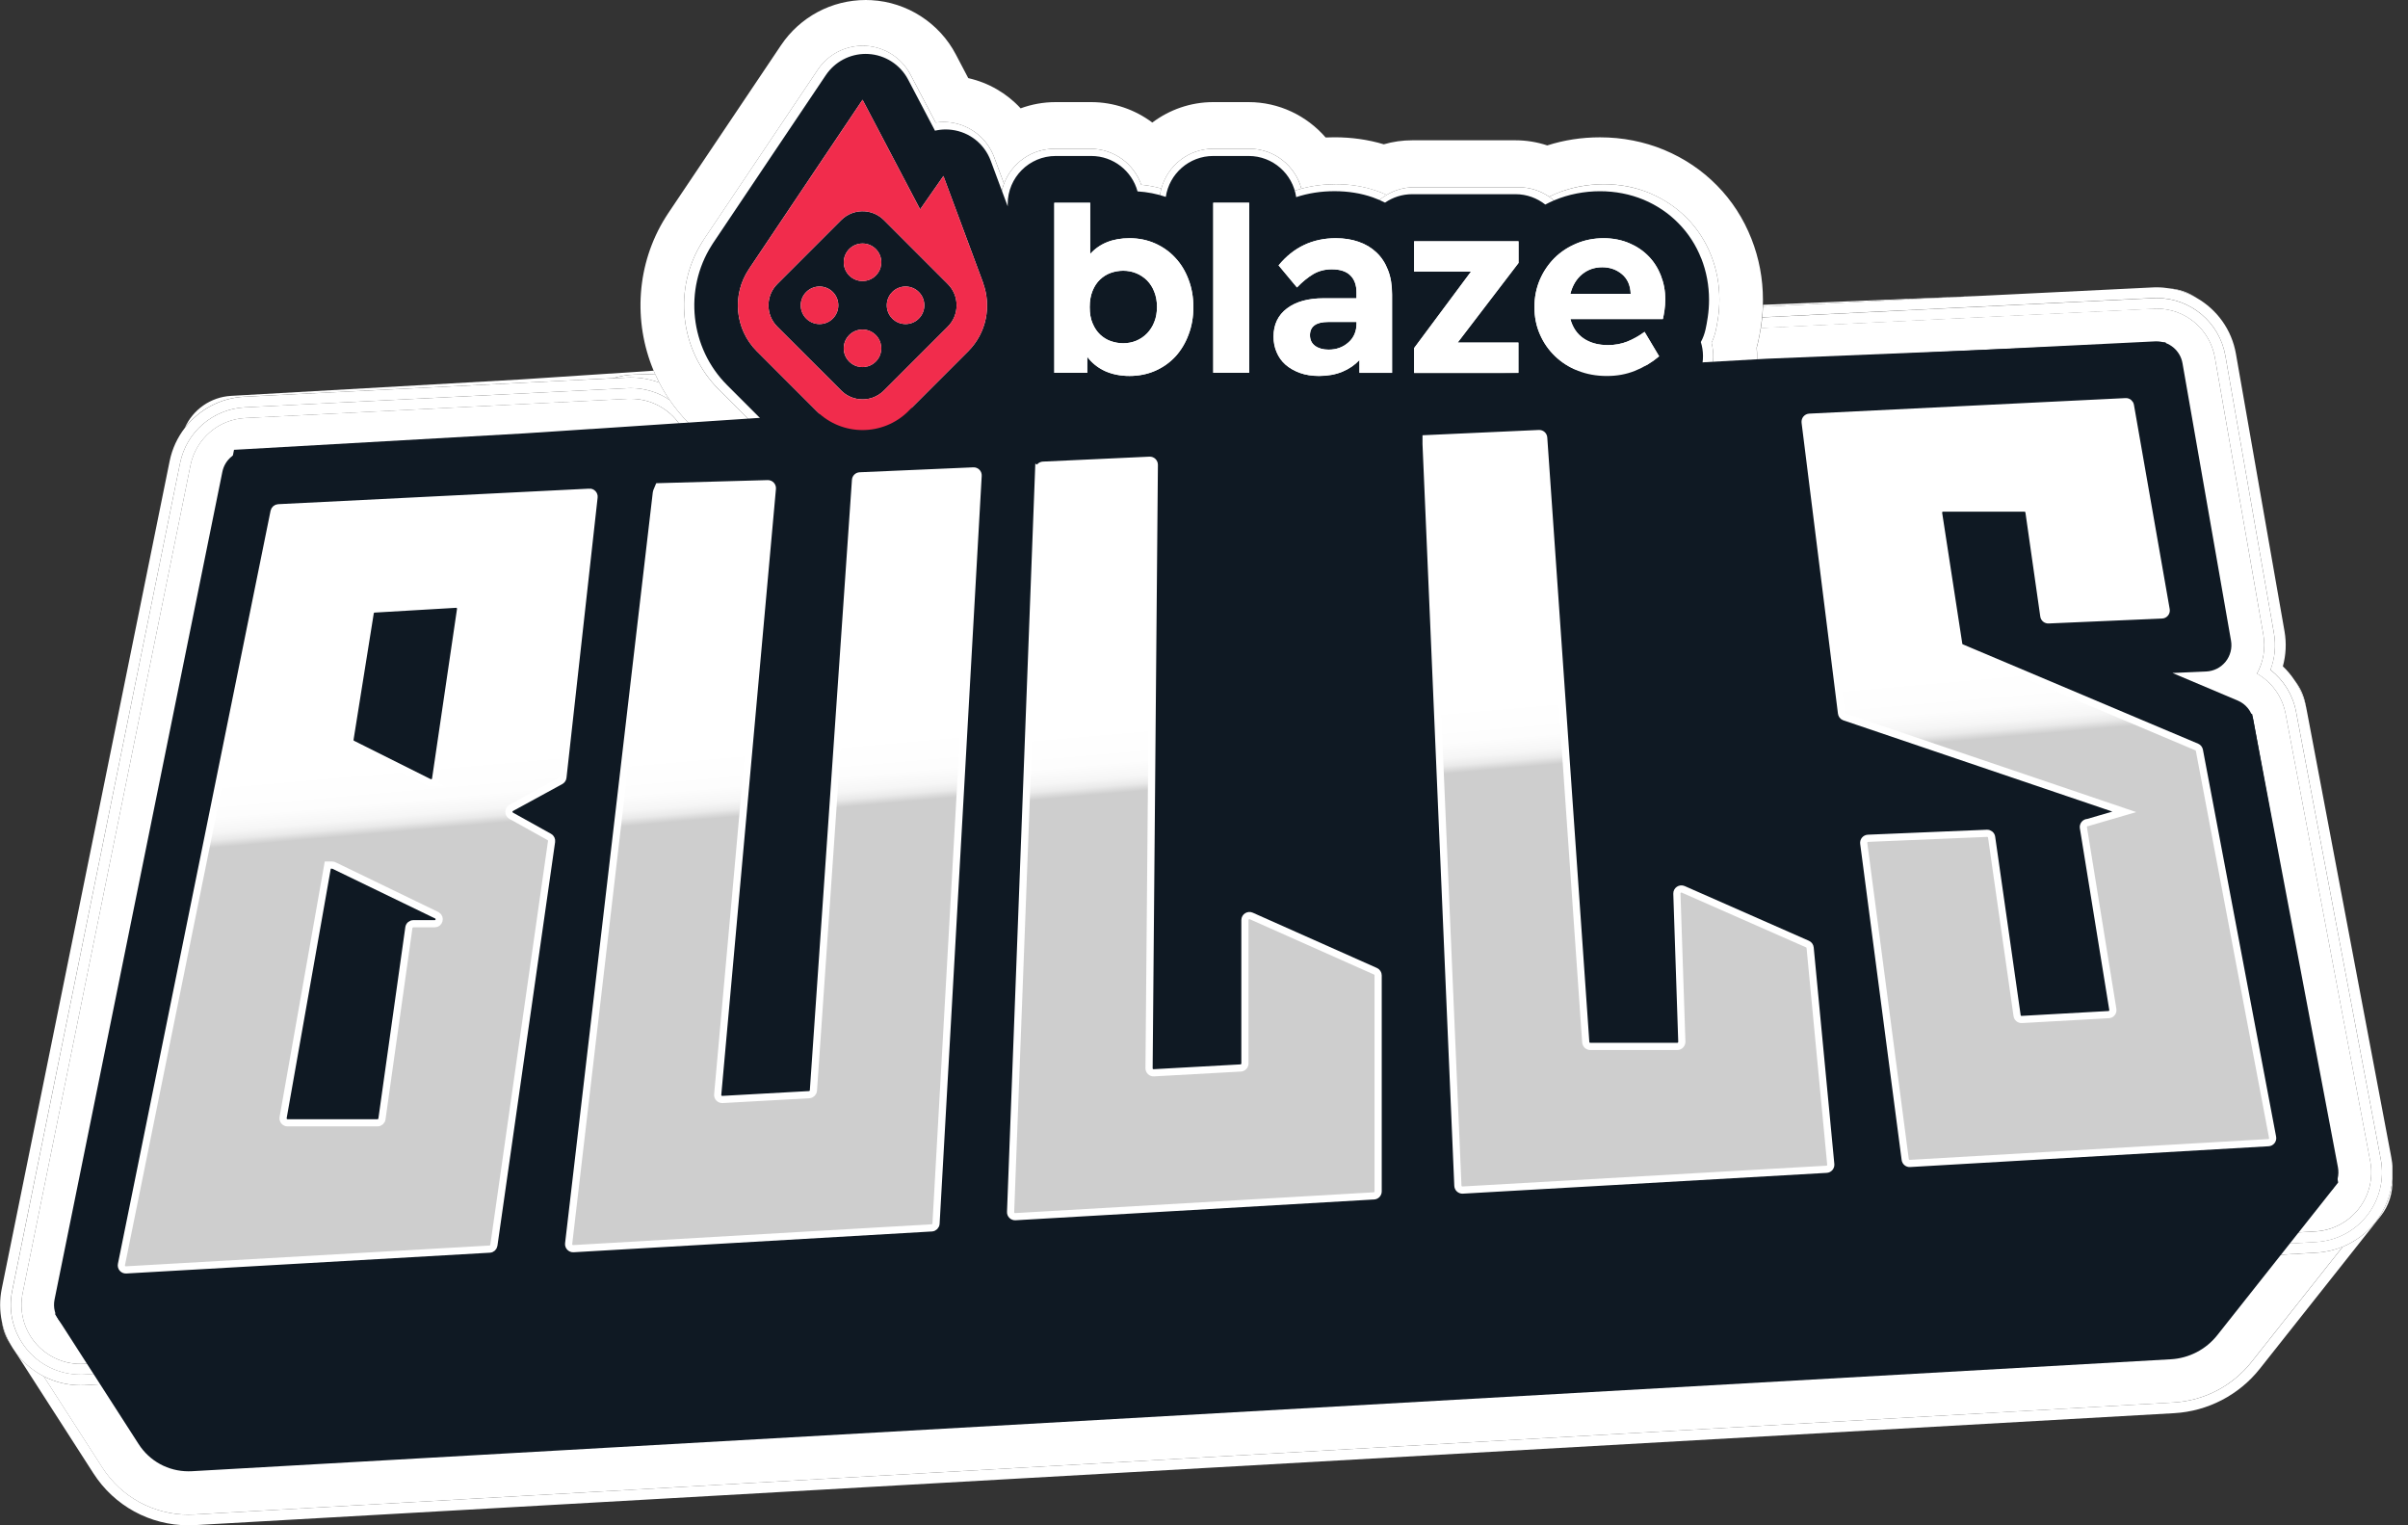 <svg width="60" height="38" viewBox="0 0 60 38" fill="none" xmlns="http://www.w3.org/2000/svg">
<rect x="0" y="0" width="60" height="38" fill="#333333" stroke="none"/>
<g clip-path="url(#clip0_261_861)">
<path d="M4.697 36.654C4.192 36.654 3.728 36.401 3.455 35.976L1.376 32.744L1.808 31.494L5.832 11.206L13.076 10.796L25.159 9.999L44.02 8.937L53.962 8.528L54.867 15.76L51.872 16.171L56.12 17.792L58.261 29.459L55.249 33.263C54.967 33.619 54.546 33.837 54.094 33.863L4.781 36.652C4.753 36.654 4.725 36.654 4.697 36.654Z" fill="#0F1923"/>
<path d="M1.671 32.708L3.68 35.833C3.915 36.2 4.331 36.411 4.767 36.387L54.081 33.597C54.458 33.575 54.808 33.394 55.043 33.098L57.98 29.389L55.887 17.986L50.809 16.049L54.572 15.532L53.73 8.803L44.035 9.202L25.176 10.264L13.091 11.061L6.052 11.459L2.067 31.563L1.671 32.709V32.708Z" fill="#0F1923"/>
<path d="M13.246 32.629C13.059 32.629 12.879 32.548 12.755 32.408C12.63 32.268 12.571 32.081 12.592 31.894L14.92 11.978C14.927 11.918 14.943 11.861 14.964 11.807L15.255 11.088C15.353 10.846 15.585 10.685 15.847 10.678C18.699 10.599 20.126 10.559 20.128 10.559C20.158 10.559 20.187 10.561 20.216 10.565C20.305 10.507 20.408 10.472 20.516 10.463L25.175 10.055H25.207C25.392 10.055 25.567 10.129 25.691 10.26C25.815 10.391 25.88 10.569 25.87 10.749L24.738 31.379C24.72 31.714 24.454 31.981 24.119 32.001L13.278 32.629H13.249H13.246Z" fill="#0F1923"/>
<path d="M13.246 32.364C13.134 32.364 13.027 32.316 12.953 32.232C12.879 32.148 12.844 32.036 12.856 31.925L15.184 12.01C15.188 11.974 15.197 11.94 15.21 11.908L15.501 11.188C15.559 11.043 15.698 10.947 15.854 10.942L20.128 10.824C20.184 10.824 20.236 10.834 20.282 10.852C20.347 10.782 20.437 10.735 20.538 10.726L25.19 10.319H25.212C25.32 10.319 25.423 10.363 25.497 10.441C25.571 10.519 25.61 10.625 25.604 10.732L24.472 31.363C24.461 31.562 24.302 31.722 24.102 31.734L13.261 32.362H13.245L13.246 32.364Z" fill="#0F1923"/>
<path d="M15.455 12.008L15.746 11.289C15.764 11.242 15.809 11.21 15.86 11.209L20.133 11.09C20.209 11.088 20.27 11.153 20.263 11.228L18.907 26.261C18.9 26.338 18.964 26.404 19.041 26.399L19.279 26.386C19.342 26.382 19.394 26.332 19.398 26.268L20.443 11.108C20.448 11.045 20.497 10.996 20.559 10.991L25.199 10.584C25.276 10.577 25.341 10.641 25.337 10.718L24.205 31.349C24.201 31.413 24.15 31.465 24.085 31.469L13.252 32.097C13.173 32.102 13.109 32.034 13.118 31.955L15.445 12.04C15.446 12.029 15.45 12.018 15.453 12.007L15.455 12.008Z" fill="#0F1923"/>
<path d="M24.341 31.829C24.164 31.829 23.991 31.755 23.867 31.627C23.743 31.499 23.677 31.323 23.683 31.145L24.454 10.8C24.467 10.455 24.736 10.183 25.081 10.167L29.553 9.961H29.57C29.749 9.961 29.915 10.03 30.04 10.155C30.165 10.281 30.232 10.448 30.231 10.625L30.142 20.858C30.167 20.855 30.192 20.854 30.218 20.854C30.311 20.854 30.401 20.872 30.486 20.91L35.411 23.102C35.649 23.208 35.801 23.444 35.801 23.704V30.543C35.801 30.891 35.529 31.18 35.182 31.201L24.372 31.828H24.343H24.341V31.829Z" fill="#0F1923"/>
<path d="M24.342 31.563C24.236 31.563 24.133 31.519 24.059 31.443C23.985 31.367 23.945 31.262 23.95 31.156L24.72 10.81C24.728 10.605 24.889 10.443 25.094 10.433L29.561 10.226H29.573C29.678 10.226 29.777 10.268 29.852 10.342C29.926 10.416 29.966 10.516 29.966 10.622L29.872 21.325C29.939 21.203 30.069 21.119 30.218 21.119C30.272 21.119 30.326 21.131 30.377 21.153L35.303 23.346C35.444 23.409 35.536 23.549 35.536 23.704V30.544C35.536 30.751 35.373 30.924 35.166 30.936L24.357 31.563H24.342Z" fill="#0F1923"/>
<path d="M25.107 10.698L29.567 10.492C29.64 10.488 29.701 10.546 29.7 10.62L29.57 25.614C29.57 25.687 29.631 25.745 29.704 25.742L29.972 25.727C30.039 25.723 30.092 25.667 30.092 25.6V21.513C30.092 21.421 30.187 21.36 30.27 21.397L35.196 23.59C35.242 23.61 35.271 23.655 35.271 23.705V30.545C35.271 30.612 35.218 30.668 35.152 30.672L24.351 31.298C24.276 31.302 24.213 31.241 24.216 31.166L24.986 10.82C24.989 10.754 25.041 10.701 25.108 10.698H25.107Z" fill="#0F1923"/>
<path d="M35.564 31.16C35.211 31.16 34.922 30.883 34.907 30.53L34.074 11.104V10.162C34.074 9.809 34.35 9.52 34.702 9.504L39.191 9.3C39.547 9.3 39.836 9.57 39.86 9.912L40.581 20.279C40.686 20.214 40.808 20.177 40.932 20.177C41.023 20.177 41.113 20.196 41.196 20.233L46.115 22.396C46.333 22.492 46.483 22.7 46.506 22.937L47.16 29.814C47.178 29.991 47.121 30.17 47.004 30.305C46.889 30.439 46.721 30.523 46.543 30.533L35.594 31.159H35.566H35.563L35.564 31.16Z" fill="#0F1923"/>
<path d="M35.564 30.894C35.354 30.894 35.181 30.729 35.172 30.518L34.34 11.092V10.161C34.34 9.95 34.504 9.778 34.715 9.769L39.203 9.565C39.408 9.565 39.581 9.726 39.595 9.93L40.635 24.873H40.674L40.541 20.848C40.537 20.74 40.577 20.639 40.651 20.562C40.725 20.486 40.828 20.442 40.934 20.442C40.988 20.442 41.041 20.453 41.092 20.475L46.011 22.64C46.141 22.697 46.23 22.82 46.244 22.962L46.899 29.838C46.908 29.944 46.875 30.051 46.805 30.131C46.736 30.211 46.636 30.261 46.53 30.267L35.581 30.892H35.565L35.564 30.894Z" fill="#0F1923"/>
<path d="M34.606 11.081V10.162C34.606 10.094 34.66 10.038 34.728 10.034L39.198 9.832C39.267 9.829 39.325 9.881 39.331 9.95L40.379 25.021C40.384 25.087 40.44 25.139 40.506 25.139H40.818C40.89 25.139 40.947 25.08 40.946 25.008L40.806 20.841C40.804 20.748 40.899 20.683 40.985 20.721L45.904 22.885C45.946 22.903 45.975 22.943 45.979 22.989L46.634 29.865C46.641 29.937 46.587 30 46.515 30.004L35.574 30.629C35.503 30.634 35.443 30.579 35.439 30.508L34.606 11.082V11.081Z" fill="#0F1923"/>
<path d="M46.789 30.492C46.459 30.492 46.179 30.246 46.136 29.92L44.862 20.209C44.838 20.026 44.893 19.841 45.011 19.699C45.131 19.557 45.304 19.472 45.488 19.465L45.986 19.444L44.912 19.014C44.69 18.925 44.533 18.723 44.503 18.486L43.407 9.719C43.385 9.538 43.439 9.354 43.556 9.214C43.673 9.075 43.845 8.989 44.027 8.98L53.712 8.504H53.73C54.053 8.504 54.326 8.733 54.382 9.048L55.591 15.959C55.624 16.145 55.575 16.337 55.456 16.485C55.336 16.633 55.16 16.721 54.97 16.729L54.132 16.766L55.756 17.452C55.96 17.538 56.106 17.718 56.146 17.936L58.255 29.084C58.291 29.269 58.244 29.461 58.128 29.611C58.011 29.76 57.837 29.852 57.647 29.863L46.818 30.491H46.789H46.787L46.789 30.492Z" fill="#0F1923"/>
<path d="M46.788 30.227C46.592 30.227 46.425 30.079 46.399 29.885L45.125 20.174C45.111 20.065 45.143 19.954 45.214 19.869C45.285 19.785 45.388 19.735 45.498 19.729L47.236 19.657L45.01 18.767C44.878 18.714 44.784 18.593 44.766 18.451L43.671 9.685C43.657 9.578 43.69 9.467 43.76 9.384C43.83 9.3 43.932 9.249 44.041 9.244L53.721 8.768H53.734C53.925 8.768 54.087 8.905 54.121 9.093L55.33 16.004C55.35 16.115 55.32 16.23 55.249 16.318C55.178 16.406 55.072 16.459 54.96 16.464L52.944 16.552L55.654 17.697C55.775 17.748 55.862 17.855 55.887 17.985L57.996 29.133C58.017 29.244 57.989 29.358 57.92 29.448C57.851 29.537 57.746 29.591 57.633 29.599L46.805 30.227H46.789H46.788Z" fill="#0F1923"/>
<path d="M45.51 19.996L47.894 19.896C48.031 19.891 48.063 19.703 47.936 19.651L45.109 18.521C45.066 18.504 45.035 18.465 45.03 18.419L43.935 9.653C43.926 9.579 43.98 9.514 44.055 9.51L53.727 9.035C53.791 9.031 53.848 9.077 53.859 9.14L55.069 16.05C55.082 16.126 55.026 16.196 54.949 16.199L52.318 16.313C52.183 16.319 52.149 16.504 52.274 16.557L55.551 17.941C55.591 17.957 55.619 17.993 55.627 18.034L57.736 29.181C57.75 29.257 57.694 29.328 57.618 29.332L46.798 29.959C46.732 29.963 46.673 29.915 46.664 29.849L45.391 20.138C45.381 20.063 45.436 19.997 45.512 19.994L45.51 19.996ZM51.192 24.421L51.443 24.408C51.518 24.403 51.573 24.335 51.561 24.261L51.025 20.955C51.018 20.911 50.989 20.874 50.947 20.857L50.746 20.776C50.656 20.739 50.56 20.816 50.573 20.913L51.059 24.313C51.068 24.378 51.126 24.425 51.191 24.421H51.192ZM49.993 15.386L49.751 13.694C49.742 13.631 49.688 13.584 49.625 13.584H49.516C49.438 13.584 49.378 13.653 49.39 13.73L49.644 15.383C49.65 15.427 49.68 15.464 49.72 15.481L49.817 15.522C49.908 15.56 50.006 15.485 49.992 15.386H49.993Z" fill="#0F1923"/>
<path d="M2.005 33.165C1.807 33.165 1.621 33.077 1.495 32.923C1.37 32.77 1.321 32.57 1.36 32.376L5.542 11.753C5.602 11.458 5.854 11.242 6.155 11.226L15.694 10.749H15.718C15.908 10.749 16.086 10.828 16.211 10.967C16.335 11.106 16.396 11.293 16.375 11.479L15.428 20.003C15.413 20.132 15.36 20.253 15.279 20.351C15.289 20.416 15.29 20.481 15.28 20.547L13.649 31.97C13.605 32.278 13.346 32.516 13.035 32.534L2.036 33.162H2.008H2.005V33.165Z" fill="#0F1923"/>
<path d="M2.005 32.899C1.887 32.899 1.776 32.846 1.701 32.755C1.626 32.663 1.597 32.544 1.62 32.428L5.803 11.806C5.838 11.63 5.988 11.501 6.168 11.492L15.707 11.015H15.72C15.831 11.015 15.938 11.062 16.013 11.145C16.087 11.228 16.123 11.34 16.11 11.45L15.163 19.974C15.15 20.096 15.079 20.206 14.974 20.269C15.012 20.341 15.029 20.426 15.017 20.51L13.385 31.933C13.359 32.117 13.205 32.258 13.019 32.269L2.019 32.897H2.004L2.005 32.899ZM8.467 26.777L8.499 26.547L8.458 26.777H8.466H8.467Z" fill="#0F1923"/>
<path d="M6.18 11.758L15.713 11.281C15.791 11.278 15.855 11.344 15.846 11.422L14.899 19.947C14.894 19.988 14.87 20.025 14.833 20.044L14.69 20.122C14.602 20.17 14.601 20.296 14.69 20.345C14.736 20.371 14.762 20.422 14.754 20.474L13.122 31.897C13.113 31.957 13.064 32.003 13.004 32.005L2.012 32.633C1.929 32.638 1.864 32.563 1.88 32.481L6.063 11.859C6.074 11.803 6.123 11.76 6.181 11.758H6.18ZM8.713 26.934L9.225 23.292C9.232 23.242 9.209 23.192 9.166 23.165L9.02 23.076C8.943 23.029 8.844 23.074 8.829 23.162L8.168 26.894C8.155 26.972 8.214 27.043 8.294 27.043H8.588C8.652 27.043 8.705 26.996 8.714 26.933L8.713 26.934ZM10.126 17.982L10.389 16.196C10.4 16.116 10.336 16.046 10.255 16.05L10.141 16.057C10.082 16.06 10.033 16.104 10.023 16.163L9.748 17.88C9.739 17.934 9.767 17.988 9.817 18.013L9.943 18.076C10.02 18.115 10.112 18.066 10.126 17.981V17.982Z" fill="#0F1923"/>
<path d="M16.356 12.272L14.17 30.982C14.162 31.051 14.218 31.111 14.288 31.108L23.218 30.59C23.275 30.586 23.32 30.541 23.324 30.484L24.373 11.85C24.377 11.784 24.323 11.729 24.256 11.732L21.426 11.855C21.368 11.857 21.322 11.902 21.318 11.96L20.269 27.166C20.266 27.222 20.22 27.267 20.163 27.271L18.002 27.391C17.934 27.394 17.878 27.337 17.884 27.269L19.246 12.173C19.252 12.106 19.198 12.048 19.131 12.05L16.412 12.126L16.363 12.244C16.36 12.253 16.357 12.263 16.356 12.273V12.272Z" fill="url(#paint0_linear_261_861)" stroke="white" stroke-width="0.179" stroke-miterlimit="10"/>
<path d="M25.882 11.696L25.182 30.194C25.179 30.261 25.235 30.314 25.3 30.311L34.234 29.793C34.294 29.79 34.34 29.74 34.34 29.681V24.299C34.34 24.255 34.314 24.215 34.274 24.197L31.179 22.819C31.105 22.786 31.021 22.841 31.021 22.921V26.494C31.021 26.554 30.974 26.602 30.915 26.606L28.75 26.726C28.686 26.73 28.631 26.678 28.632 26.613L28.763 11.579C28.763 11.515 28.71 11.463 28.645 11.466L25.991 11.589C25.933 11.592 25.886 11.638 25.884 11.697L25.882 11.696Z" fill="url(#paint1_linear_261_861)" stroke="white" stroke-width="0.179" stroke-miterlimit="10"/>
<path d="M35.535 11.062L36.327 29.54C36.33 29.603 36.384 29.651 36.446 29.648L45.512 29.13C45.576 29.127 45.623 29.071 45.618 29.007L45.104 23.611C45.1 23.571 45.074 23.535 45.037 23.519L41.941 22.156C41.866 22.123 41.781 22.18 41.784 22.263L41.907 25.952C41.908 26.015 41.858 26.069 41.794 26.069H39.625C39.566 26.069 39.517 26.023 39.513 25.963L38.465 10.905C38.461 10.844 38.409 10.798 38.348 10.801L35.535 10.929V11.062Z" fill="url(#paint2_linear_261_861)" stroke="white" stroke-width="0.179" stroke-miterlimit="10"/>
<path d="M44.98 10.517L45.886 17.768C45.891 17.809 45.917 17.844 45.956 17.859L52.932 20.225L52.025 20.49C51.956 20.49 51.903 20.552 51.913 20.62L52.646 25.147C52.657 25.213 52.609 25.274 52.541 25.277L50.378 25.398C50.32 25.401 50.269 25.359 50.261 25.302L49.626 20.856C49.618 20.799 49.567 20.758 49.51 20.76L46.547 20.884C46.48 20.887 46.431 20.946 46.44 21.012L47.473 28.887C47.481 28.946 47.532 28.989 47.591 28.985L56.523 28.467C56.59 28.464 56.639 28.401 56.627 28.335L54.803 18.692C54.796 18.656 54.771 18.624 54.736 18.61L48.874 16.135C48.838 16.119 48.812 16.087 48.807 16.049L48.305 12.788C48.294 12.719 48.347 12.658 48.416 12.658H50.446C50.501 12.658 50.549 12.7 50.557 12.755L50.927 15.347C50.935 15.405 50.986 15.446 51.044 15.443L53.869 15.32C53.937 15.318 53.986 15.256 53.975 15.188L53.084 10.1C53.074 10.044 53.025 10.004 52.967 10.007L45.086 10.394C45.021 10.398 44.972 10.455 44.98 10.521L44.98 10.517Z" fill="url(#paint3_linear_261_861)" stroke="white" stroke-width="0.179" stroke-miterlimit="10"/>
<path d="M14.685 12.263L6.936 12.65C6.885 12.653 6.842 12.69 6.831 12.74L3.027 31.502C3.012 31.575 3.07 31.641 3.143 31.637L12.202 31.119C12.256 31.117 12.299 31.076 12.307 31.023L13.745 20.965C13.751 20.919 13.728 20.873 13.688 20.851L12.739 20.323C12.662 20.28 12.662 20.169 12.739 20.126L13.969 19.455C14.001 19.437 14.023 19.405 14.027 19.369L14.803 12.387C14.811 12.318 14.755 12.258 14.685 12.262V12.263ZM10.189 23.11L9.518 27.875C9.51 27.931 9.463 27.972 9.407 27.972H7.166C7.096 27.972 7.043 27.909 7.056 27.84L8.168 21.552H8.277C8.298 21.552 8.319 21.558 8.336 21.569L10.89 22.805C10.987 22.864 10.945 23.013 10.832 23.013H10.3C10.245 23.013 10.197 23.054 10.189 23.11ZM10.694 19.491L8.783 18.535C8.739 18.513 8.714 18.465 8.722 18.416L9.226 15.266C9.234 15.214 9.278 15.175 9.33 15.172L11.359 15.053C11.43 15.048 11.487 15.111 11.477 15.181L10.855 19.407C10.844 19.482 10.762 19.525 10.693 19.491H10.694Z" fill="url(#paint4_linear_261_861)" stroke="white" stroke-width="0.179" stroke-miterlimit="10"/>
<path d="M19.371 8.139L20.962 9.729C21.088 9.856 21.248 9.927 21.412 9.945C21.631 9.97 21.859 9.897 22.026 9.729L23.617 8.139C23.764 7.992 23.838 7.799 23.838 7.606C23.838 7.413 23.764 7.221 23.617 7.074L22.026 5.483C21.896 5.352 21.729 5.28 21.558 5.265C21.345 5.247 21.125 5.32 20.962 5.483L19.371 7.074C19.224 7.221 19.15 7.414 19.15 7.607C19.15 7.8 19.224 7.992 19.371 8.139ZM19.954 7.606C19.954 7.347 20.163 7.138 20.422 7.138C20.682 7.138 20.89 7.347 20.89 7.606C20.89 7.864 20.681 8.073 20.422 8.073C20.164 8.073 19.954 7.864 19.954 7.606ZM21.494 6.066C21.752 6.066 21.961 6.275 21.961 6.534C21.961 6.792 21.752 7.001 21.494 7.001C21.235 7.001 21.026 6.792 21.026 6.534C21.026 6.275 21.235 6.066 21.494 6.066ZM23.033 7.606C23.033 7.864 22.824 8.073 22.566 8.073C22.307 8.073 22.098 7.864 22.098 7.606C22.098 7.347 22.307 7.138 22.566 7.138C22.824 7.138 23.033 7.347 23.033 7.606ZM21.025 8.678C21.025 8.419 21.234 8.21 21.493 8.21C21.751 8.21 21.96 8.419 21.96 8.678C21.96 8.936 21.751 9.145 21.493 9.145C21.234 9.145 21.025 8.936 21.025 8.678Z" fill="#0F1923"/>
<path d="M27.681 8.499C27.782 8.534 27.884 8.552 27.99 8.552C28.104 8.552 28.213 8.531 28.315 8.489C28.416 8.447 28.505 8.387 28.584 8.306C28.659 8.227 28.722 8.132 28.764 8.022C28.809 7.912 28.831 7.785 28.831 7.645C28.831 7.505 28.809 7.383 28.764 7.271C28.722 7.158 28.659 7.063 28.584 6.986C28.506 6.91 28.416 6.85 28.315 6.808C28.213 6.766 28.104 6.745 27.99 6.745C27.885 6.745 27.782 6.763 27.681 6.798C27.581 6.833 27.494 6.889 27.413 6.963C27.333 7.039 27.27 7.134 27.225 7.248C27.178 7.363 27.155 7.497 27.155 7.652C27.155 7.808 27.178 7.947 27.228 8.06C27.276 8.173 27.338 8.265 27.415 8.338C27.494 8.411 27.581 8.465 27.681 8.5V8.499Z" fill="#0F1923"/>
<path d="M33.6 8.532C33.735 8.412 33.803 8.256 33.803 8.061V8.021H33.101C32.795 8.021 32.643 8.131 32.643 8.352C32.643 8.467 32.687 8.556 32.773 8.618C32.858 8.679 32.971 8.71 33.105 8.71C33.301 8.71 33.466 8.65 33.599 8.531L33.6 8.532Z" fill="#0F1923"/>
<path d="M42.393 6.442C42.261 6.105 42.068 5.808 41.821 5.559C41.58 5.313 41.288 5.115 40.955 4.975C40.615 4.835 40.251 4.764 39.867 4.764C39.484 4.764 39.085 4.839 38.731 4.989C38.654 5.021 38.579 5.058 38.506 5.096C38.302 4.936 38.045 4.838 37.766 4.838H35.189C34.939 4.838 34.705 4.916 34.513 5.048C34.416 4.999 34.314 4.954 34.208 4.917C33.916 4.815 33.596 4.763 33.255 4.763C32.914 4.763 32.598 4.813 32.298 4.911C32.215 4.333 31.718 3.886 31.117 3.886H30.231C29.632 3.886 29.136 4.329 29.05 4.905C28.825 4.829 28.59 4.783 28.346 4.768C28.208 4.26 27.743 3.886 27.192 3.886H26.306C25.646 3.886 25.111 4.423 25.111 5.081V5.141L24.688 4.005C24.533 3.587 24.162 3.291 23.719 3.235C23.67 3.229 23.619 3.225 23.568 3.225C23.476 3.225 23.386 3.236 23.299 3.256L22.63 1.983C22.436 1.612 22.055 1.367 21.637 1.345C21.616 1.344 21.594 1.343 21.573 1.343C21.174 1.343 20.803 1.54 20.58 1.871L20.571 1.884C20.195 2.445 18.288 5.28 17.77 6.056C17.757 6.075 17.745 6.094 17.734 6.113C17.037 7.211 17.196 8.671 18.118 9.593L19.591 11.066C19.891 11.366 20.248 11.586 20.638 11.724L20.784 11.488L23.457 11.152C23.489 11.123 23.521 11.096 23.552 11.067L24.892 10.391C24.929 10.354 24.963 10.317 24.997 10.278C25.093 10.842 25.716 10.475 26.307 10.475H27.121C27.211 10.475 27.301 10.465 27.388 10.444C27.633 10.517 27.893 10.553 28.164 10.553C28.556 10.553 28.931 10.476 29.278 10.325C29.352 10.293 29.423 10.256 29.493 10.217C29.697 10.378 29.953 10.474 30.232 10.474H31.118C31.34 10.474 31.548 10.412 31.727 10.305C31.802 10.342 31.879 10.376 31.959 10.405C32.235 10.503 32.529 10.552 32.841 10.552C33.108 10.552 33.364 10.518 33.603 10.45C33.68 10.466 33.759 10.474 33.839 10.474H34.645C34.735 10.474 34.824 10.462 34.911 10.442C35.001 10.464 35.095 10.476 35.19 10.476H37.764C38.048 10.476 38.309 10.377 38.514 10.211C38.602 10.256 38.691 10.297 38.784 10.335C39.147 10.479 39.536 10.552 39.945 10.552C40.355 10.552 40.73 10.48 41.084 10.34C41.414 10.209 41.725 10.024 42.006 9.788C42.384 9.473 42.522 8.972 42.382 8.521C42.435 8.424 42.474 8.318 42.499 8.207C42.517 8.125 42.536 8.026 42.554 7.903C42.576 7.755 42.586 7.612 42.586 7.467C42.586 7.111 42.521 6.765 42.394 6.44L42.393 6.442ZM28.788 9.237C28.59 9.323 28.377 9.366 28.147 9.366C27.916 9.366 27.718 9.325 27.537 9.245C27.357 9.162 27.209 9.044 27.094 8.89V9.288H26.273V5.051H27.167V6.326C27.402 6.065 27.729 5.934 28.147 5.934C28.377 5.934 28.59 5.978 28.783 6.064C28.978 6.15 29.146 6.269 29.286 6.422C29.428 6.574 29.539 6.755 29.617 6.965C29.697 7.174 29.737 7.402 29.737 7.651C29.737 7.899 29.697 8.127 29.617 8.336C29.539 8.547 29.428 8.727 29.291 8.88C29.151 9.031 28.983 9.151 28.788 9.237ZM30.233 9.287V5.051H31.128V9.287H30.233ZM40.741 9.237C40.523 9.323 40.29 9.366 40.037 9.366C39.784 9.366 39.536 9.322 39.316 9.234C39.095 9.145 38.905 9.023 38.747 8.87C38.586 8.715 38.461 8.534 38.371 8.326C38.28 8.12 38.236 7.894 38.236 7.651C38.236 7.407 38.28 7.182 38.368 6.974C38.456 6.768 38.579 6.586 38.732 6.431C38.887 6.276 39.07 6.156 39.281 6.067C39.489 5.979 39.717 5.934 39.96 5.934C40.188 5.934 40.398 5.975 40.589 6.054C40.779 6.134 40.939 6.241 41.075 6.379C41.21 6.516 41.313 6.677 41.385 6.863C41.458 7.049 41.496 7.246 41.496 7.458C41.496 7.552 41.489 7.642 41.476 7.73C41.463 7.818 41.448 7.891 41.435 7.948H39.131C39.188 8.16 39.299 8.322 39.462 8.432C39.625 8.542 39.828 8.597 40.066 8.597C40.241 8.597 40.404 8.567 40.552 8.508C40.7 8.448 40.843 8.368 40.98 8.267L41.343 8.876C41.157 9.031 40.957 9.151 40.742 9.237H40.741ZM33.875 9.287V8.968C33.76 9.092 33.619 9.189 33.449 9.26C33.278 9.33 33.085 9.365 32.867 9.365C32.692 9.365 32.532 9.34 32.391 9.29C32.251 9.238 32.13 9.169 32.033 9.084C31.935 8.998 31.862 8.895 31.812 8.776C31.759 8.656 31.734 8.526 31.734 8.384C31.734 8.084 31.847 7.85 32.07 7.682C32.293 7.514 32.595 7.43 32.979 7.43H33.801V7.285C33.801 7.103 33.751 6.962 33.649 6.861C33.548 6.76 33.393 6.709 33.185 6.709C33.012 6.709 32.859 6.749 32.724 6.828C32.591 6.908 32.453 7.018 32.318 7.16L31.86 6.61C32.23 6.159 32.707 5.934 33.285 5.934C33.493 5.934 33.684 5.963 33.854 6.023C34.027 6.082 34.174 6.171 34.297 6.288C34.423 6.405 34.518 6.551 34.585 6.725C34.655 6.899 34.687 7.103 34.687 7.337V9.285H33.873L33.875 9.287ZM37.836 9.291H35.237V8.672L36.655 6.766H35.237V6.011H37.839V6.551L36.322 8.535H37.836V9.291ZM18.861 8.752C18.305 8.196 18.239 7.337 18.66 6.707H18.66C19.233 5.849 21.494 2.485 21.494 2.485L22.929 5.216L23.509 4.384L24.474 6.981C24.48 6.997 24.485 7.012 24.491 7.027L24.499 7.049H24.497C24.707 7.624 24.586 8.291 24.126 8.751L22.639 10.238C22.007 10.87 20.98 10.87 20.348 10.238L18.861 8.751V8.752Z" fill="#0F1923"/>
<path d="M39.422 6.833C39.282 6.95 39.184 7.112 39.131 7.32H40.634C40.627 7.108 40.555 6.945 40.416 6.83C40.278 6.715 40.116 6.658 39.926 6.658C39.736 6.658 39.565 6.716 39.422 6.834L39.422 6.833Z" fill="#0F1923"/>
<path d="M22.64 10.239L24.126 8.752C24.586 8.291 24.707 7.624 24.497 7.05H24.499L24.491 7.028C24.485 7.013 24.48 6.997 24.474 6.982L23.51 4.385L22.929 5.217L21.495 2.486C21.495 2.486 19.233 5.85 18.66 6.708H18.661C18.239 7.338 18.305 8.197 18.862 8.753L20.348 10.24C20.981 10.872 22.007 10.872 22.64 10.24V10.239ZM20.961 5.483C21.124 5.32 21.344 5.247 21.558 5.265C21.729 5.28 21.896 5.352 22.026 5.483L23.616 7.074C23.764 7.221 23.837 7.413 23.837 7.606C23.837 7.799 23.764 7.992 23.616 8.139L22.026 9.729C21.858 9.897 21.63 9.969 21.411 9.945C21.246 9.927 21.087 9.856 20.961 9.729L19.37 8.139C19.223 7.992 19.15 7.799 19.15 7.607C19.15 7.414 19.223 7.221 19.37 7.074L20.961 5.483Z" fill="#F12C4C"/>
<path d="M21.026 6.535C21.026 6.793 21.235 7.002 21.494 7.002C21.752 7.002 21.961 6.793 21.961 6.535C21.961 6.276 21.752 6.067 21.494 6.067C21.235 6.067 21.026 6.276 21.026 6.535Z" fill="#F12C4C"/>
<path d="M21.494 9.145C21.752 9.145 21.961 8.936 21.961 8.678C21.961 8.42 21.752 8.21 21.494 8.21C21.236 8.21 21.026 8.42 21.026 8.678C21.026 8.936 21.236 9.145 21.494 9.145Z" fill="#F12C4C"/>
<path d="M22.566 7.138C22.308 7.138 22.099 7.347 22.099 7.606C22.099 7.864 22.308 8.073 22.566 8.073C22.824 8.073 23.033 7.864 23.033 7.606C23.033 7.347 22.824 7.138 22.566 7.138Z" fill="#F12C4C"/>
<path d="M20.422 8.074C20.681 8.074 20.89 7.865 20.89 7.607C20.89 7.348 20.681 7.139 20.422 7.139C20.164 7.139 19.954 7.348 19.954 7.607C19.954 7.865 20.163 8.074 20.422 8.074Z" fill="#F12C4C"/>
<path d="M29.291 8.881C29.428 8.728 29.539 8.548 29.617 8.337C29.697 8.128 29.737 7.898 29.737 7.651C29.737 7.405 29.697 7.175 29.617 6.966C29.539 6.756 29.428 6.575 29.286 6.422C29.146 6.27 28.977 6.151 28.783 6.064C28.59 5.979 28.377 5.935 28.146 5.935C27.729 5.935 27.403 6.065 27.167 6.326V5.052H26.273V9.288H27.094V8.89C27.209 9.045 27.357 9.162 27.537 9.245C27.718 9.326 27.923 9.366 28.146 9.366C28.37 9.366 28.59 9.324 28.788 9.237C28.983 9.151 29.151 9.031 29.291 8.88V8.881ZM27.227 8.059C27.177 7.946 27.154 7.811 27.154 7.651C27.154 7.492 27.177 7.362 27.224 7.247C27.269 7.133 27.332 7.038 27.412 6.962C27.492 6.887 27.58 6.832 27.68 6.797C27.78 6.762 27.883 6.744 27.989 6.744C28.104 6.744 28.212 6.765 28.314 6.807C28.415 6.849 28.505 6.909 28.582 6.985C28.658 7.063 28.721 7.158 28.763 7.27C28.808 7.383 28.83 7.507 28.83 7.644C28.83 7.782 28.808 7.912 28.763 8.021C28.721 8.131 28.658 8.227 28.582 8.305C28.505 8.385 28.415 8.445 28.314 8.488C28.212 8.53 28.104 8.551 27.989 8.551C27.884 8.551 27.78 8.533 27.68 8.498C27.58 8.463 27.492 8.408 27.415 8.336C27.337 8.263 27.274 8.171 27.227 8.058V8.059Z" fill="white"/>
<path d="M31.128 5.051H30.233V9.287H31.128V5.051Z" fill="white"/>
<path d="M34.69 9.287V7.339C34.69 7.105 34.657 6.901 34.587 6.727C34.52 6.553 34.424 6.407 34.299 6.29C34.176 6.173 34.029 6.084 33.856 6.025C33.686 5.965 33.496 5.935 33.287 5.935C32.709 5.935 32.232 6.161 31.862 6.612L32.32 7.162C32.456 7.02 32.593 6.91 32.726 6.83C32.861 6.751 33.014 6.71 33.187 6.71C33.395 6.71 33.55 6.762 33.651 6.863C33.753 6.964 33.803 7.104 33.803 7.286V7.432H32.981C32.599 7.432 32.295 7.516 32.072 7.684C31.849 7.852 31.736 8.086 31.736 8.386C31.736 8.528 31.761 8.658 31.814 8.777C31.865 8.897 31.937 8.999 32.035 9.086C32.133 9.171 32.253 9.24 32.393 9.291C32.533 9.342 32.694 9.367 32.869 9.367C33.087 9.367 33.28 9.332 33.451 9.262C33.621 9.19 33.761 9.094 33.877 8.97V9.289H34.691L34.69 9.287ZM32.773 8.618C32.688 8.557 32.643 8.467 32.643 8.352C32.643 8.132 32.796 8.021 33.102 8.021H33.803V8.062C33.803 8.255 33.736 8.412 33.6 8.532C33.468 8.651 33.303 8.711 33.107 8.711C32.972 8.711 32.859 8.68 32.774 8.619L32.773 8.618Z" fill="white"/>
<path d="M40.98 8.268C40.842 8.369 40.699 8.449 40.552 8.509C40.404 8.568 40.241 8.598 40.066 8.598C39.828 8.598 39.625 8.543 39.462 8.433C39.299 8.323 39.189 8.161 39.131 7.949H41.435C41.448 7.892 41.463 7.819 41.476 7.73C41.488 7.643 41.495 7.553 41.495 7.459C41.495 7.247 41.458 7.049 41.385 6.864C41.312 6.678 41.21 6.517 41.075 6.38C40.939 6.242 40.779 6.135 40.589 6.055C40.398 5.976 40.188 5.935 39.96 5.935C39.717 5.935 39.489 5.98 39.281 6.068C39.07 6.157 38.888 6.277 38.731 6.432C38.579 6.587 38.456 6.768 38.368 6.975C38.28 7.183 38.235 7.408 38.235 7.652C38.235 7.895 38.28 8.12 38.371 8.327C38.461 8.535 38.586 8.716 38.747 8.871C38.905 9.025 39.095 9.146 39.316 9.235C39.536 9.323 39.777 9.367 40.037 9.367C40.297 9.367 40.523 9.325 40.741 9.238C40.956 9.152 41.157 9.032 41.342 8.877L40.979 8.268H40.98ZM39.925 6.658C40.115 6.658 40.278 6.715 40.415 6.83C40.553 6.946 40.625 7.108 40.633 7.32H39.13C39.183 7.113 39.281 6.95 39.42 6.833C39.563 6.716 39.731 6.658 39.924 6.658L39.925 6.658Z" fill="white"/>
<path d="M0.247 33.471L0.276 33.517C0.167 33.331 0.09 33.129 0.046 32.919C0.071 33.113 0.138 33.302 0.248 33.471H0.247Z" fill="white"/>
<path d="M43.964 7.636L49.444 7.367L43.968 7.592C43.968 7.592 43.955 7.592 43.93 7.594C43.93 7.609 43.93 7.624 43.929 7.639C43.94 7.639 43.953 7.637 43.965 7.636H43.964Z" fill="white"/>
<path d="M57.474 17.695L57.447 17.549C57.406 17.323 57.308 17.116 57.168 16.944C57.316 17.165 57.421 17.417 57.472 17.688L57.474 17.695Z" fill="white"/>
<path d="M6.09 9.883L15.27 9.423C15.442 9.369 15.624 9.337 15.81 9.332C15.988 9.326 16.16 9.322 16.324 9.317C16.311 9.29 16.299 9.263 16.287 9.235C14.418 9.358 12.995 9.452 12.995 9.452L5.758 9.862C5.249 9.891 4.809 10.204 4.607 10.655C4.957 10.206 5.491 9.912 6.09 9.883Z" fill="white"/>
<path d="M59.193 30.439C58.977 30.716 58.694 30.928 58.375 31.059L56.1 33.932C55.628 34.529 54.921 34.897 54.16 34.94L4.845 37.73C4.797 37.733 4.749 37.734 4.701 37.734C3.827 37.734 3.023 37.296 2.551 36.56L1.089 34.287C0.85 34.163 0.633 33.991 0.458 33.776C0.425 33.736 0.395 33.695 0.365 33.653L2.327 36.704C2.848 37.516 3.737 38 4.701 38C4.754 38 4.807 37.998 4.861 37.995L54.176 35.206C55.012 35.158 55.79 34.754 56.309 34.098L59.322 30.294C59.526 30.035 59.626 29.713 59.61 29.389C59.575 29.767 59.433 30.133 59.194 30.439H59.193Z" fill="white"/>
<path d="M54.07 7.187C54.307 7.226 54.53 7.307 54.731 7.422C54.539 7.289 54.313 7.205 54.07 7.187Z" fill="white"/>
<path d="M33.138 20.617L32.764 11.898C32.406 11.891 32.059 11.842 31.729 11.747C31.676 11.76 31.622 11.771 31.568 11.781L31.497 19.888L33.137 20.618L33.138 20.617Z" fill="white"/>
<path d="M43.543 19.793C43.552 19.738 43.562 19.684 43.576 19.631C43.36 19.353 43.217 19.017 43.171 18.656L42.247 11.264C42.033 11.392 41.809 11.502 41.579 11.593C41.498 11.626 41.417 11.653 41.335 11.68L41.847 19.047L43.543 19.793Z" fill="white"/>
<path d="M46.938 31.833C46.835 31.856 46.731 31.871 46.625 31.877L35.674 32.503C35.659 32.503 35.643 32.505 35.627 32.505C35.627 32.505 35.579 32.506 35.569 32.506H35.567C35.56 32.506 35.554 32.506 35.548 32.505C35.455 32.524 35.36 32.539 35.263 32.545L24.963 33.142C24.73 33.256 24.472 33.328 24.198 33.344L13.356 33.972C13.34 33.973 13.324 33.974 13.307 33.974C13.307 33.974 13.26 33.975 13.25 33.975H13.247C13.065 33.975 12.886 33.95 12.713 33.902L2.113 34.508C2.098 34.508 2.082 34.509 2.066 34.509C2.066 34.509 2.018 34.51 2.008 34.51H2.006C1.681 34.51 1.367 34.432 1.087 34.287L2.548 36.56C3.021 37.296 3.825 37.734 4.699 37.734C4.746 37.734 4.795 37.734 4.843 37.73L54.158 34.94C54.918 34.897 55.625 34.53 56.098 33.932L58.373 31.059C58.169 31.142 57.952 31.194 57.727 31.207L46.937 31.832L46.938 31.833Z" fill="white"/>
<path d="M16.325 9.318C16.16 9.323 15.989 9.327 15.811 9.333C15.624 9.338 15.443 9.37 15.271 9.424L15.629 9.406C15.642 9.406 15.691 9.404 15.691 9.404C15.701 9.404 15.711 9.404 15.721 9.404C15.965 9.404 16.203 9.449 16.427 9.533C16.39 9.463 16.357 9.391 16.325 9.318Z" fill="white"/>
<path d="M13.25 33.975C13.26 33.975 13.308 33.974 13.308 33.974C13.324 33.974 13.34 33.973 13.356 33.972L24.199 33.344C24.472 33.328 24.73 33.256 24.963 33.142L24.452 33.172C24.436 33.173 24.419 33.174 24.403 33.174C24.403 33.174 24.356 33.175 24.346 33.175H24.344C24.162 33.175 23.983 33.148 23.809 33.101L13.879 33.677C13.645 33.792 13.388 33.864 13.116 33.88L12.715 33.904C12.887 33.951 13.067 33.977 13.249 33.977H13.252L13.25 33.975Z" fill="white"/>
<path d="M23.276 32.865L14.316 33.384C14.184 33.5 14.037 33.598 13.879 33.676L23.809 33.1C23.622 33.048 23.441 32.968 23.276 32.865Z" fill="white"/>
<path d="M22.9 32.559C22.736 32.389 22.605 32.191 22.511 31.978L14.926 32.417C14.82 32.798 14.603 33.131 14.315 33.383L23.276 32.864C23.14 32.778 23.012 32.677 22.899 32.558L22.9 32.559Z" fill="white"/>
<path d="M33.15 20.915L33.138 20.618L31.498 19.888L31.569 11.781C31.481 11.797 31.392 11.808 31.303 11.814L31.231 20.059L33.151 20.915H33.15Z" fill="white"/>
<path d="M24.436 32.906C24.418 32.907 24.4 32.908 24.382 32.908C24.382 32.908 24.352 32.908 24.343 32.908C23.873 32.908 23.417 32.713 23.091 32.375C22.973 32.252 22.874 32.111 22.797 31.961L22.51 31.978C22.604 32.191 22.735 32.389 22.899 32.559C23.012 32.677 23.139 32.779 23.276 32.865C23.441 32.969 23.621 33.048 23.809 33.1C23.982 33.148 24.161 33.174 24.343 33.174H24.345C24.355 33.174 24.403 33.173 24.403 33.173C24.419 33.173 24.435 33.172 24.451 33.171L24.962 33.141L35.263 32.544C35.36 32.538 35.455 32.523 35.548 32.504C35.246 32.502 34.962 32.432 34.706 32.311L24.435 32.906H24.436Z" fill="white"/>
<path d="M33.164 21.21L33.152 20.915L31.232 20.059L31.304 11.814C31.242 11.819 31.18 11.821 31.118 11.821H31.037L30.964 20.231L33.164 21.21H33.164Z" fill="white"/>
<path d="M24.343 32.909C24.352 32.909 24.382 32.909 24.382 32.909C24.4 32.909 24.418 32.908 24.436 32.907L34.707 32.311C34.567 32.245 34.434 32.164 34.315 32.068L24.429 32.642C24.403 32.643 24.369 32.644 24.343 32.644C23.945 32.644 23.559 32.48 23.283 32.193C23.21 32.118 23.147 32.034 23.092 31.945L22.797 31.962C22.874 32.113 22.972 32.253 23.091 32.377C23.417 32.716 23.873 32.91 24.343 32.91V32.909Z" fill="white"/>
<path d="M31.135 21.463C31.34 21.463 31.54 21.505 31.728 21.589L33.208 22.247L33.163 21.21L30.963 20.231L31.037 11.821H30.231C30.19 11.821 30.149 11.819 30.107 11.817L30.019 21.984C30.286 21.665 30.687 21.463 31.135 21.463V21.463Z" fill="white"/>
<path d="M24.343 32.643C24.369 32.643 24.403 32.642 24.429 32.641L34.315 32.067C34.027 31.837 33.804 31.529 33.679 31.173L25.38 31.654C25.354 31.656 25.322 31.657 25.296 31.657C24.967 31.657 24.646 31.542 24.389 31.338C24.14 31.679 23.746 31.908 23.296 31.933L23.093 31.945C23.148 32.033 23.21 32.117 23.284 32.192C23.56 32.479 23.947 32.643 24.344 32.643H24.343Z" fill="white"/>
<path d="M41.635 19.244L43.517 20.072C43.52 19.979 43.528 19.885 43.543 19.793L41.847 19.047L41.335 11.68C41.249 11.708 41.162 11.734 41.074 11.757L41.594 19.226C41.608 19.231 41.621 19.238 41.636 19.244H41.635Z" fill="white"/>
<path d="M33.151 20.915L33.164 21.211L33.209 22.248L33.48 22.368L33.031 11.895C32.968 11.898 32.906 11.899 32.842 11.899C32.816 11.899 32.791 11.898 32.766 11.897L33.14 20.617L33.152 20.913L33.151 20.915Z" fill="white"/>
<path d="M35.659 32.237C35.641 32.238 35.624 32.239 35.606 32.239C35.606 32.239 35.575 32.239 35.567 32.239C34.84 32.239 34.217 31.794 33.958 31.156L33.678 31.172C33.803 31.528 34.027 31.836 34.314 32.066C34.434 32.163 34.566 32.243 34.706 32.31C34.962 32.431 35.246 32.501 35.547 32.503C35.554 32.503 35.56 32.504 35.566 32.504H35.569C35.579 32.504 35.626 32.503 35.626 32.503C35.642 32.503 35.658 32.502 35.674 32.502L46.625 31.875C46.731 31.869 46.836 31.854 46.938 31.831L46.899 31.833C46.884 31.833 46.87 31.835 46.855 31.835C46.855 31.835 46.804 31.836 46.793 31.836H46.79C46.49 31.836 46.205 31.768 45.947 31.648L35.658 32.235L35.659 32.237Z" fill="white"/>
<path d="M41.528 19.487L43.53 20.368C43.518 20.269 43.514 20.171 43.517 20.072L41.635 19.244C41.622 19.238 41.607 19.232 41.593 19.226L41.074 11.757C40.986 11.779 40.899 11.8 40.812 11.817L41.341 19.419C41.404 19.437 41.467 19.46 41.528 19.487Z" fill="white"/>
<path d="M33.48 22.369L33.751 22.49L33.296 11.876C33.208 11.885 33.12 11.892 33.031 11.896L33.48 22.369Z" fill="white"/>
<path d="M35.652 31.971C35.626 31.973 35.593 31.974 35.568 31.974C34.983 31.974 34.478 31.636 34.241 31.141L33.959 31.157C34.217 31.795 34.84 32.24 35.568 32.24C35.577 32.24 35.607 32.24 35.607 32.24C35.625 32.24 35.642 32.239 35.66 32.238L45.949 31.65C45.808 31.585 45.676 31.502 45.555 31.407L35.653 31.973L35.652 31.971Z" fill="white"/>
<path d="M40.85 21.245C41.124 20.962 41.505 20.8 41.898 20.8C42.102 20.8 42.299 20.842 42.486 20.924L43.671 21.445L43.532 20.384C43.532 20.379 43.532 20.373 43.531 20.368L41.529 19.487C41.468 19.46 41.406 19.438 41.342 19.419L40.812 11.817C40.531 11.871 40.242 11.899 39.947 11.899C39.927 11.899 39.907 11.899 39.887 11.898L40.567 21.669C40.636 21.513 40.732 21.368 40.852 21.245H40.85Z" fill="white"/>
<path d="M36.525 30.991C36.499 30.993 36.468 30.994 36.442 30.994C36.032 30.994 35.662 30.825 35.398 30.552C35.148 30.886 34.76 31.111 34.314 31.136L34.241 31.141C34.479 31.636 34.983 31.974 35.568 31.974C35.594 31.974 35.626 31.974 35.652 31.971L45.555 31.405C45.264 31.176 45.037 30.868 44.908 30.511L36.525 30.99V30.991Z" fill="white"/>
<path d="M33.75 22.489L34.698 22.911L34.222 11.822H33.838C33.786 11.822 33.733 11.82 33.681 11.818C33.554 11.844 33.425 11.863 33.294 11.877L33.749 22.491L33.75 22.489Z" fill="white"/>
<path d="M43.928 7.639C43.924 7.729 43.918 7.818 43.909 7.908C43.932 7.906 43.954 7.902 43.977 7.901L53.658 7.425C53.677 7.425 53.696 7.424 53.715 7.424C53.715 7.424 53.733 7.424 53.737 7.424C54.584 7.424 55.304 8.029 55.45 8.864L56.659 15.772C56.714 16.082 56.682 16.398 56.573 16.686C56.903 16.943 57.133 17.313 57.212 17.735L59.322 28.883C59.414 29.374 59.291 29.881 58.984 30.275C58.678 30.669 58.215 30.912 57.716 30.941L46.886 31.569C46.868 31.57 46.849 31.57 46.831 31.57C46.831 31.57 46.801 31.57 46.792 31.57C46.078 31.57 45.45 31.13 45.187 30.494L44.91 30.51C45.039 30.867 45.266 31.175 45.556 31.404C45.677 31.5 45.809 31.582 45.95 31.648C46.208 31.768 46.494 31.836 46.793 31.836H46.796C46.807 31.836 46.858 31.835 46.858 31.835C46.873 31.835 46.888 31.834 46.903 31.833L46.941 31.831L57.732 31.206C57.956 31.193 58.174 31.142 58.378 31.058C58.696 30.927 58.98 30.715 59.195 30.438C59.434 30.132 59.575 29.766 59.611 29.388C59.627 29.204 59.62 29.017 59.584 28.833L57.477 17.694L57.475 17.687C57.424 17.417 57.319 17.165 57.171 16.943C57.088 16.818 56.991 16.703 56.882 16.6C56.959 16.319 56.975 16.02 56.923 15.726L55.713 8.817C55.608 8.21 55.237 7.71 54.734 7.422C54.532 7.307 54.309 7.226 54.073 7.187C53.963 7.169 53.852 7.158 53.737 7.158C53.731 7.158 53.699 7.158 53.699 7.158C53.684 7.158 53.668 7.158 53.653 7.16L49.446 7.366L43.966 7.635C43.954 7.635 43.941 7.637 43.93 7.638L43.928 7.639Z" fill="white"/>
<path d="M43.576 19.632C43.562 19.685 43.551 19.739 43.542 19.794C43.527 19.886 43.519 19.979 43.516 20.073C43.514 20.172 43.516 20.27 43.529 20.369C43.529 20.374 43.529 20.38 43.53 20.385L43.669 21.447L43.953 21.571L43.793 20.35C43.758 20.086 43.785 19.819 43.869 19.571C43.634 19.311 43.479 18.982 43.433 18.624L42.494 11.106C42.412 11.162 42.33 11.216 42.246 11.266L43.17 18.658C43.216 19.02 43.358 19.354 43.575 19.633L43.576 19.632Z" fill="white"/>
<path d="M43.87 19.57C43.787 19.818 43.759 20.085 43.794 20.349L43.955 21.57L44.239 21.695L44.058 20.314C44.021 20.036 44.066 19.755 44.182 19.505C43.918 19.271 43.742 18.946 43.697 18.585L42.74 10.926C42.66 10.989 42.578 11.048 42.495 11.104L43.434 18.622C43.48 18.981 43.635 19.309 43.87 19.569V19.57Z" fill="white"/>
<path d="M53.664 7.691C53.687 7.69 53.715 7.689 53.737 7.689C54.453 7.689 55.063 8.201 55.188 8.907L56.397 15.819C56.455 16.151 56.397 16.491 56.237 16.782C56.609 16.994 56.87 17.358 56.95 17.785L59.059 28.933C59.139 29.35 59.033 29.781 58.772 30.114C58.511 30.448 58.119 30.654 57.697 30.678L46.878 31.305C46.852 31.307 46.818 31.308 46.792 31.308C46.219 31.308 45.712 30.973 45.471 30.48L45.187 30.497C45.45 31.133 46.077 31.573 46.792 31.573C46.8 31.573 46.831 31.573 46.831 31.573C46.849 31.573 46.868 31.572 46.886 31.571L57.716 30.943C58.215 30.914 58.677 30.671 58.984 30.278C59.291 29.884 59.415 29.377 59.322 28.885L57.212 17.738C57.133 17.316 56.903 16.946 56.573 16.689C56.682 16.4 56.714 16.084 56.659 15.775L55.45 8.866C55.304 8.032 54.585 7.426 53.737 7.426C53.734 7.426 53.715 7.426 53.715 7.426C53.696 7.426 53.677 7.426 53.658 7.428L43.977 7.904C43.954 7.904 43.931 7.909 43.909 7.911C43.903 7.973 43.896 8.035 43.887 8.096C43.882 8.126 43.878 8.153 43.874 8.181C43.913 8.175 43.953 8.171 43.992 8.169L53.665 7.694L53.664 7.691Z" fill="white"/>
<path d="M44.182 19.505C44.066 19.755 44.021 20.037 44.058 20.314L44.239 21.695L45.234 22.133L45.11 21.184C45.057 20.78 45.177 20.368 45.44 20.056C45.703 19.744 46.087 19.555 46.495 19.538L46.697 19.53L45.526 19.133C45.502 19.125 45.479 19.117 45.457 19.107C44.964 18.909 44.618 18.458 44.553 17.931L43.647 10.684C43.597 10.284 43.717 9.875 43.977 9.566C44.238 9.256 44.618 9.067 45.023 9.046L52.904 8.659C52.926 8.658 52.953 8.657 52.975 8.657C53.686 8.657 54.291 9.165 54.412 9.866L55.302 14.952C55.374 15.365 55.265 15.79 55.002 16.117C54.739 16.445 54.347 16.642 53.928 16.66L53.62 16.674L55.263 17.367C55.714 17.557 56.037 17.957 56.129 18.439L57.954 28.082C58.032 28.494 57.928 28.92 57.67 29.25C57.412 29.581 57.024 29.784 56.605 29.808L47.674 30.326C47.648 30.328 47.615 30.329 47.589 30.329C47.221 30.329 46.88 30.19 46.621 29.959C46.619 29.961 46.618 29.964 46.616 29.966C46.359 30.265 45.987 30.45 45.593 30.472L45.471 30.48C45.713 30.972 46.219 31.307 46.793 31.307C46.819 31.307 46.852 31.306 46.878 31.304L57.697 30.677C58.12 30.653 58.512 30.447 58.773 30.113C59.034 29.78 59.139 29.35 59.06 28.932L56.951 17.784C56.87 17.357 56.608 16.993 56.237 16.78C56.397 16.489 56.455 16.15 56.397 15.818L55.188 8.906C55.063 8.2 54.453 7.688 53.737 7.688C53.715 7.688 53.687 7.688 53.664 7.69L43.992 8.165C43.952 8.167 43.913 8.173 43.873 8.177C43.854 8.304 43.831 8.41 43.814 8.492C43.803 8.548 43.788 8.602 43.773 8.656C43.844 9.47 43.517 10.278 42.871 10.82C42.828 10.856 42.785 10.891 42.741 10.925L43.698 18.584C43.743 18.945 43.919 19.27 44.183 19.504L44.182 19.505Z" fill="white"/>
<path d="M1.088 34.287C1.368 34.431 1.682 34.51 2.006 34.51H2.009C2.019 34.51 2.067 34.509 2.067 34.509C2.083 34.509 2.098 34.508 2.114 34.508L12.713 33.902L13.114 33.879C13.386 33.863 13.645 33.791 13.878 33.675C14.037 33.597 14.183 33.499 14.315 33.383C14.603 33.131 14.819 32.798 14.926 32.417L14.644 32.433C14.421 33.094 13.812 33.572 13.098 33.613L2.098 34.241C2.08 34.242 2.062 34.243 2.045 34.243C2.045 34.243 2.015 34.243 2.006 34.243C1.483 34.243 0.993 34.011 0.661 33.605C0.329 33.199 0.199 32.672 0.303 32.159L4.486 11.539C4.644 10.759 5.309 10.188 6.104 10.148L15.643 9.671C15.659 9.671 15.705 9.669 15.705 9.669C15.712 9.669 15.717 9.669 15.723 9.669C16.068 9.669 16.401 9.774 16.683 9.962C16.589 9.823 16.503 9.68 16.428 9.533C16.204 9.448 15.965 9.404 15.722 9.404C15.712 9.404 15.702 9.404 15.692 9.404C15.692 9.404 15.643 9.405 15.63 9.406L15.271 9.424L6.092 9.884C5.493 9.913 4.959 10.207 4.609 10.656C4.424 10.895 4.29 11.175 4.227 11.487L0.043 32.109C-0.012 32.38 -0.009 32.655 0.045 32.919C0.089 33.128 0.166 33.33 0.276 33.517C0.303 33.564 0.332 33.609 0.363 33.653C0.393 33.695 0.422 33.736 0.455 33.776C0.631 33.991 0.847 34.163 1.087 34.287H1.088Z" fill="white"/>
<path d="M17.371 10.751L17.299 10.679C17.31 10.704 17.32 10.728 17.33 10.752H17.371V10.751Z" fill="white"/>
<path d="M14.356 32.45C14.141 32.957 13.652 33.316 13.083 33.349L2.092 33.977C2.067 33.978 2.034 33.979 2.008 33.979C1.565 33.979 1.149 33.782 0.868 33.438C0.587 33.095 0.477 32.649 0.565 32.214L4.747 11.592C4.882 10.931 5.445 10.447 6.117 10.414L15.65 9.937C15.672 9.936 15.701 9.936 15.723 9.936C16.141 9.936 16.541 10.114 16.82 10.425C16.911 10.527 16.985 10.64 17.044 10.76L17.331 10.752C17.321 10.728 17.311 10.704 17.299 10.679L17.168 10.547C16.985 10.365 16.825 10.169 16.683 9.962C16.401 9.774 16.068 9.669 15.723 9.669C15.717 9.669 15.711 9.669 15.705 9.669C15.705 9.669 15.659 9.67 15.643 9.671L6.103 10.148C5.309 10.188 4.644 10.76 4.486 11.539L0.304 32.162C0.2 32.675 0.331 33.201 0.662 33.608C0.994 34.013 1.484 34.246 2.008 34.246C2.016 34.246 2.047 34.246 2.047 34.246C2.065 34.246 2.083 34.245 2.1 34.244L13.1 33.616C13.814 33.575 14.422 33.096 14.646 32.436L14.369 32.452C14.369 32.452 14.36 32.452 14.356 32.452V32.45Z" fill="white"/>
<path d="M15.722 9.935C15.7 9.935 15.671 9.935 15.649 9.936L6.116 10.413C5.444 10.446 4.881 10.931 4.746 11.591L0.564 32.214C0.476 32.649 0.586 33.095 0.867 33.438C1.148 33.782 1.563 33.979 2.007 33.979C2.033 33.979 2.066 33.978 2.092 33.977L13.082 33.349C13.651 33.316 14.14 32.957 14.355 32.45C14.332 32.451 14.306 32.452 14.283 32.452C13.893 32.452 13.521 32.294 13.247 32.017C12.999 32.275 12.659 32.441 12.282 32.463L3.223 32.981C3.197 32.983 3.165 32.983 3.139 32.983C2.701 32.983 2.289 32.789 2.011 32.449C1.733 32.109 1.623 31.667 1.71 31.237L5.516 12.473C5.649 11.819 6.207 11.34 6.873 11.306L14.621 10.919C14.644 10.918 14.672 10.917 14.694 10.917C14.977 10.917 15.25 11.001 15.484 11.152C15.72 10.926 16.036 10.788 16.376 10.779L17.042 10.76C16.983 10.64 16.909 10.527 16.819 10.425C16.54 10.114 16.14 9.936 15.721 9.936L15.722 9.935Z" fill="white"/>
<path d="M22.797 31.962L23.092 31.945L23.296 31.933C23.745 31.907 24.139 31.679 24.388 31.338C24.338 31.299 24.29 31.256 24.246 31.211C23.972 30.927 23.824 30.539 23.838 30.145L24.522 12.086L24.316 12.19C24.119 12.353 23.88 12.457 23.624 12.49L21.503 12.756C21.261 12.961 20.953 13.073 20.636 13.073C20.486 13.073 20.335 13.048 20.188 12.996C19.599 12.787 19.078 12.459 18.638 12.021L17.369 10.751H17.328L17.041 10.76L16.375 10.779C16.035 10.789 15.719 10.926 15.483 11.152C15.591 11.222 15.692 11.305 15.78 11.402C16.056 11.711 16.188 12.124 16.143 12.535L15.367 19.518C15.331 19.84 15.189 20.138 14.97 20.366C15.077 20.61 15.118 20.884 15.079 21.158L13.643 31.213C13.599 31.525 13.455 31.802 13.248 32.017C13.521 32.294 13.894 32.452 14.284 32.452C14.307 32.452 14.333 32.452 14.356 32.45C14.361 32.45 14.365 32.45 14.368 32.45L14.646 32.434L14.927 32.418L22.512 31.979L22.799 31.962H22.797Z" fill="white"/>
<path d="M22.797 31.962L23.092 31.945L23.296 31.933C23.745 31.907 24.139 31.679 24.388 31.338C24.338 31.299 24.29 31.256 24.246 31.211C23.972 30.927 23.824 30.539 23.838 30.145L24.522 12.086L24.316 12.19C24.119 12.353 23.88 12.457 23.624 12.49L21.503 12.756C21.261 12.961 20.953 13.073 20.636 13.073C20.486 13.073 20.335 13.048 20.188 12.996C19.599 12.787 19.078 12.459 18.638 12.021L17.369 10.751H17.328L17.041 10.76L16.375 10.779C16.035 10.789 15.719 10.926 15.483 11.152C15.591 11.222 15.692 11.305 15.78 11.402C16.056 11.711 16.188 12.124 16.143 12.535L15.367 19.518C15.331 19.84 15.189 20.138 14.97 20.366C15.077 20.61 15.118 20.884 15.079 21.158L13.643 31.213C13.599 31.525 13.455 31.802 13.248 32.017C13.521 32.294 13.894 32.452 14.284 32.452C14.307 32.452 14.333 32.452 14.356 32.45C14.361 32.45 14.365 32.45 14.368 32.45L14.646 32.434L14.927 32.418L22.512 31.979L22.799 31.962H22.797Z" fill="white"/>
<path d="M24.67 30.558C24.653 30.85 24.551 31.116 24.39 31.337C24.646 31.541 24.966 31.656 25.297 31.656C25.323 31.656 25.355 31.655 25.381 31.653L33.679 31.172L33.959 31.156L34.241 31.14L34.313 31.135C34.758 31.11 35.148 30.885 35.397 30.551C35.156 30.304 35.002 29.97 34.986 29.598L34.699 22.911L33.751 22.488L33.48 22.367L33.209 22.247L31.729 21.588C31.541 21.505 31.341 21.462 31.136 21.462C30.688 21.462 30.288 21.665 30.02 21.982L30.109 11.815C29.885 11.804 29.666 11.765 29.454 11.697C29.043 11.83 28.611 11.899 28.166 11.899C27.877 11.899 27.593 11.87 27.319 11.812C27.253 11.818 27.188 11.82 27.123 11.82H26.309C26.253 11.82 26.121 11.844 26.024 11.862C25.929 11.88 25.828 11.898 25.721 11.912C25.721 11.916 25.721 11.919 25.721 11.923L24.671 30.557L24.67 30.558Z" fill="white"/>
<path d="M24.67 30.558C24.653 30.85 24.551 31.116 24.39 31.337C24.646 31.541 24.966 31.656 25.297 31.656C25.323 31.656 25.355 31.655 25.381 31.653L33.679 31.172L33.959 31.156L34.241 31.14L34.313 31.135C34.758 31.11 35.148 30.885 35.397 30.551C35.156 30.304 35.002 29.97 34.986 29.598L34.699 22.911L33.751 22.488L33.48 22.367L33.209 22.247L31.729 21.588C31.541 21.505 31.341 21.462 31.136 21.462C30.688 21.462 30.288 21.665 30.02 21.982L30.109 11.815C29.885 11.804 29.666 11.765 29.454 11.697C29.043 11.83 28.611 11.899 28.166 11.899C27.877 11.899 27.593 11.87 27.319 11.812C27.253 11.818 27.188 11.82 27.123 11.82H26.309C26.253 11.82 26.121 11.844 26.024 11.862C25.929 11.88 25.828 11.898 25.721 11.912C25.721 11.916 25.721 11.919 25.721 11.923L24.671 30.557L24.67 30.558Z" fill="white"/>
<path d="M24.246 31.21C24.291 31.256 24.339 31.298 24.389 31.337C24.55 31.116 24.652 30.849 24.669 30.558L25.718 11.925C25.718 11.925 25.718 11.917 25.718 11.914C25.61 11.928 25.496 11.938 25.375 11.938C25.215 11.938 25.062 11.92 24.919 11.885L24.522 12.085L23.839 30.144C23.825 30.538 23.973 30.926 24.246 31.21Z" fill="white"/>
<path d="M24.246 31.21C24.291 31.256 24.339 31.298 24.389 31.337C24.55 31.116 24.652 30.849 24.669 30.558L25.718 11.925C25.718 11.925 25.718 11.917 25.718 11.914C25.61 11.928 25.496 11.938 25.375 11.938C25.215 11.938 25.062 11.92 24.919 11.885L24.522 12.085L23.839 30.144C23.825 30.538 23.973 30.926 24.246 31.21Z" fill="white"/>
<path d="M24.246 31.21C24.291 31.256 24.339 31.298 24.389 31.337C24.55 31.116 24.652 30.849 24.669 30.558L25.718 11.925C25.718 11.925 25.718 11.917 25.718 11.914C25.61 11.928 25.496 11.938 25.375 11.938C25.215 11.938 25.062 11.92 24.919 11.885L24.522 12.085L23.839 30.144C23.825 30.538 23.973 30.926 24.246 31.21Z" fill="white"/>
<path d="M34.699 22.911L34.824 22.967C35.349 23.201 35.688 23.724 35.688 24.299V29.681C35.688 30.007 35.58 30.308 35.398 30.552C35.663 30.825 36.032 30.994 36.442 30.994C36.468 30.994 36.499 30.994 36.526 30.991L44.908 30.512L45.185 30.496L45.47 30.48L45.592 30.472C45.985 30.45 46.358 30.265 46.614 29.966C46.616 29.965 46.618 29.962 46.62 29.959C46.365 29.733 46.189 29.418 46.143 29.059L45.234 22.133L44.239 21.695L43.955 21.57L43.67 21.445L42.485 20.924C42.298 20.843 42.101 20.8 41.898 20.8C41.505 20.8 41.122 20.963 40.85 21.245C40.729 21.368 40.633 21.513 40.564 21.669L39.884 11.898C39.432 11.893 38.993 11.823 38.575 11.69C38.314 11.778 38.04 11.824 37.764 11.824H35.189C35.094 11.824 34.999 11.819 34.903 11.807C34.816 11.816 34.73 11.82 34.645 11.82H34.223L34.698 22.91L34.699 22.911Z" fill="white"/>
<path d="M34.699 22.911L34.824 22.967C35.349 23.201 35.688 23.724 35.688 24.299V29.681C35.688 30.007 35.58 30.308 35.398 30.552C35.663 30.825 36.032 30.994 36.442 30.994C36.468 30.994 36.499 30.994 36.526 30.991L44.908 30.512L45.185 30.496L45.47 30.48L45.592 30.472C45.985 30.45 46.358 30.265 46.614 29.966C46.616 29.965 46.618 29.962 46.62 29.959C46.365 29.733 46.189 29.418 46.143 29.059L45.234 22.133L44.239 21.695L43.955 21.57L43.67 21.445L42.485 20.924C42.298 20.843 42.101 20.8 41.898 20.8C41.505 20.8 41.122 20.963 40.85 21.245C40.729 21.368 40.633 21.513 40.564 21.669L39.884 11.898C39.432 11.893 38.993 11.823 38.575 11.69C38.314 11.778 38.04 11.824 37.764 11.824H35.189C35.094 11.824 34.999 11.819 34.903 11.807C34.816 11.816 34.73 11.82 34.645 11.82H34.223L34.698 22.91L34.699 22.911Z" fill="white"/>
<path d="M35.689 24.298C35.689 23.723 35.349 23.2 34.824 22.966L34.699 22.91L34.985 29.598C35.002 29.97 35.157 30.304 35.397 30.551C35.579 30.307 35.688 30.006 35.688 29.68V24.298H35.689Z" fill="white"/>
<path d="M35.689 24.298C35.689 23.723 35.349 23.2 34.824 22.966L34.699 22.91L34.985 29.598C35.002 29.97 35.157 30.304 35.397 30.551C35.579 30.307 35.688 30.006 35.688 29.68V24.298H35.689Z" fill="white"/>
<path d="M35.689 24.298C35.689 23.723 35.349 23.2 34.824 22.966L34.699 22.91L34.985 29.598C35.002 29.97 35.157 30.304 35.397 30.551C35.579 30.307 35.688 30.006 35.688 29.68V24.298H35.689Z" fill="white"/>
<path d="M47.672 30.327L56.604 29.809C57.023 29.785 57.41 29.581 57.669 29.251C57.927 28.921 58.03 28.495 57.952 28.083L56.127 18.44C56.036 17.959 55.713 17.558 55.262 17.368L53.619 16.675L53.927 16.661C54.347 16.643 54.738 16.445 55.001 16.118C55.264 15.792 55.373 15.367 55.3 14.953L54.41 9.866C54.288 9.167 53.685 8.658 52.974 8.658C52.952 8.658 52.925 8.658 52.902 8.66L45.021 9.047C44.617 9.067 44.236 9.256 43.976 9.567C43.716 9.876 43.596 10.284 43.646 10.685L44.552 17.932C44.617 18.459 44.963 18.909 45.456 19.108C45.478 19.117 45.501 19.126 45.525 19.134L46.696 19.531L46.493 19.539C46.085 19.556 45.701 19.745 45.438 20.057C45.176 20.369 45.055 20.781 45.108 21.185L45.233 22.134L45.58 22.286C46.063 22.5 46.394 22.957 46.444 23.48L46.958 28.879C46.995 29.268 46.871 29.661 46.618 29.96C46.877 30.191 47.218 30.33 47.586 30.33C47.612 30.33 47.644 30.329 47.67 30.327H47.672Z" fill="white"/>
<path d="M47.672 30.327L56.604 29.809C57.023 29.785 57.41 29.581 57.669 29.251C57.927 28.921 58.03 28.495 57.952 28.083L56.127 18.44C56.036 17.959 55.713 17.558 55.262 17.368L53.619 16.675L53.927 16.661C54.347 16.643 54.738 16.445 55.001 16.118C55.264 15.792 55.373 15.367 55.3 14.953L54.41 9.866C54.288 9.167 53.685 8.658 52.974 8.658C52.952 8.658 52.925 8.658 52.902 8.66L45.021 9.047C44.617 9.067 44.236 9.256 43.976 9.567C43.716 9.876 43.596 10.284 43.646 10.685L44.552 17.932C44.617 18.459 44.963 18.909 45.456 19.108C45.478 19.117 45.501 19.126 45.525 19.134L46.696 19.531L46.493 19.539C46.085 19.556 45.701 19.745 45.438 20.057C45.176 20.369 45.055 20.781 45.108 21.185L45.233 22.134L45.58 22.286C46.063 22.5 46.394 22.957 46.444 23.48L46.958 28.879C46.995 29.268 46.871 29.661 46.618 29.96C46.877 30.191 47.218 30.33 47.586 30.33C47.612 30.33 47.644 30.329 47.67 30.327H47.672Z" fill="white"/>
<path d="M46.961 28.879L46.447 23.48C46.395 22.957 46.065 22.501 45.583 22.286L45.235 22.134L46.144 29.06C46.191 29.419 46.367 29.733 46.621 29.96C46.874 29.662 46.998 29.268 46.961 28.879H46.961Z" fill="white"/>
<path d="M46.961 28.879L46.447 23.48C46.395 22.957 46.065 22.501 45.583 22.286L45.235 22.134L46.144 29.06C46.191 29.419 46.367 29.733 46.621 29.96C46.874 29.662 46.998 29.268 46.961 28.879H46.961Z" fill="white"/>
<path d="M46.961 28.879L46.447 23.48C46.395 22.957 46.065 22.501 45.583 22.286L45.235 22.134L46.144 29.06C46.191 29.419 46.367 29.733 46.621 29.96C46.874 29.662 46.998 29.268 46.961 28.879H46.961Z" fill="white"/>
<path d="M14.62 10.919L6.872 11.306C6.206 11.34 5.648 11.819 5.515 12.473L1.71 31.236C1.623 31.666 1.732 32.108 2.01 32.448C2.289 32.788 2.699 32.983 3.139 32.983C3.165 32.983 3.197 32.983 3.222 32.98L12.281 32.462C12.658 32.441 12.998 32.274 13.247 32.016C13.229 31.998 13.211 31.981 13.194 31.963C12.918 31.653 12.787 31.238 12.834 30.826L15.021 12.115C15.036 11.989 15.068 11.862 15.116 11.74L15.166 11.619C15.238 11.438 15.348 11.28 15.482 11.151C15.249 11.001 14.976 10.916 14.693 10.916C14.671 10.916 14.643 10.916 14.62 10.918V10.919Z" fill="white"/>
<path d="M14.62 10.919L6.872 11.306C6.206 11.34 5.648 11.819 5.515 12.473L1.71 31.236C1.623 31.666 1.732 32.108 2.01 32.448C2.289 32.788 2.699 32.983 3.139 32.983C3.165 32.983 3.197 32.983 3.222 32.98L12.281 32.462C12.658 32.441 12.998 32.274 13.247 32.016C13.229 31.998 13.211 31.981 13.194 31.963C12.918 31.653 12.787 31.238 12.834 30.826L15.021 12.115C15.036 11.989 15.068 11.862 15.116 11.74L15.166 11.619C15.238 11.438 15.348 11.28 15.482 11.151C15.249 11.001 14.976 10.916 14.693 10.916C14.671 10.916 14.643 10.916 14.62 10.918V10.919Z" fill="white"/>
<path d="M15.118 11.741C15.07 11.862 15.037 11.989 15.023 12.116L12.836 30.827C12.788 31.239 12.919 31.655 13.196 31.964C13.213 31.983 13.231 32 13.249 32.017C13.456 31.803 13.6 31.525 13.643 31.213L15.08 21.158C15.119 20.884 15.078 20.61 14.971 20.366C15.191 20.138 15.333 19.841 15.368 19.518L16.144 12.536C16.189 12.124 16.057 11.711 15.78 11.402C15.692 11.305 15.592 11.221 15.483 11.152C15.349 11.281 15.239 11.439 15.167 11.62L15.117 11.741H15.118Z" fill="white"/>
<path d="M15.118 11.741C15.07 11.862 15.037 11.989 15.023 12.116L12.836 30.827C12.788 31.239 12.919 31.655 13.196 31.964C13.213 31.983 13.231 32 13.249 32.017C13.456 31.803 13.6 31.525 13.643 31.213L15.08 21.158C15.119 20.884 15.078 20.61 14.971 20.366C15.191 20.138 15.333 19.841 15.368 19.518L16.144 12.536C16.189 12.124 16.057 11.711 15.78 11.402C15.692 11.305 15.592 11.221 15.483 11.152C15.349 11.281 15.239 11.439 15.167 11.62L15.117 11.741H15.118Z" fill="white"/>
<path d="M15.118 11.741C15.07 11.862 15.037 11.989 15.023 12.116L12.836 30.827C12.788 31.239 12.919 31.655 13.196 31.964C13.213 31.983 13.231 32 13.249 32.017C13.456 31.803 13.6 31.525 13.643 31.213L15.08 21.158C15.119 20.884 15.078 20.61 14.971 20.366C15.191 20.138 15.333 19.841 15.368 19.518L16.144 12.536C16.189 12.124 16.057 11.711 15.78 11.402C15.692 11.305 15.592 11.221 15.483 11.152C15.349 11.281 15.239 11.439 15.167 11.62L15.117 11.741H15.118Z" fill="white"/>
<path d="M16.427 9.533C16.503 9.68 16.588 9.823 16.682 9.962C16.824 10.169 16.985 10.365 17.167 10.547L17.299 10.679L17.37 10.751L18.64 12.021C19.079 12.459 19.601 12.787 20.19 12.996C20.337 13.048 20.489 13.073 20.638 13.073C20.954 13.073 21.262 12.961 21.505 12.756L23.626 12.49C23.881 12.457 24.12 12.354 24.318 12.19L24.524 12.086L24.921 11.886C25.064 11.921 25.217 11.939 25.376 11.939C25.497 11.939 25.612 11.929 25.72 11.915C25.828 11.9 25.929 11.881 26.023 11.864C26.12 11.846 26.252 11.822 26.308 11.822H27.122C27.188 11.822 27.253 11.819 27.318 11.815C27.592 11.871 27.876 11.901 28.165 11.901C28.61 11.901 29.043 11.834 29.453 11.699C29.665 11.768 29.885 11.807 30.108 11.818C30.149 11.819 30.19 11.822 30.232 11.822H31.118C31.18 11.822 31.242 11.819 31.304 11.815C31.393 11.809 31.481 11.798 31.569 11.782C31.623 11.772 31.677 11.76 31.73 11.748C32.06 11.843 32.407 11.892 32.765 11.899C32.791 11.899 32.816 11.901 32.841 11.901C32.905 11.901 32.968 11.899 33.031 11.897C33.119 11.893 33.208 11.886 33.295 11.877C33.426 11.864 33.555 11.844 33.683 11.818C33.735 11.821 33.787 11.822 33.839 11.822H34.645C34.731 11.822 34.817 11.818 34.903 11.809C34.999 11.819 35.094 11.826 35.189 11.826H37.764C38.041 11.826 38.315 11.78 38.575 11.692C38.993 11.825 39.431 11.894 39.885 11.9C39.904 11.9 39.925 11.901 39.945 11.901C40.24 11.901 40.529 11.873 40.81 11.819C40.898 11.802 40.986 11.781 41.072 11.758C41.16 11.736 41.247 11.71 41.333 11.682C41.416 11.655 41.498 11.627 41.577 11.595C41.808 11.504 42.031 11.394 42.246 11.266C42.33 11.216 42.413 11.162 42.493 11.106C42.577 11.05 42.658 10.99 42.738 10.928C42.782 10.894 42.825 10.859 42.868 10.823C43.514 10.282 43.841 9.473 43.77 8.659C43.785 8.604 43.8 8.55 43.811 8.495C43.829 8.413 43.851 8.306 43.87 8.18C43.875 8.152 43.879 8.125 43.883 8.096C43.892 8.033 43.899 7.971 43.905 7.91C43.914 7.819 43.921 7.73 43.924 7.641C43.924 7.625 43.924 7.611 43.925 7.596C43.926 7.554 43.927 7.512 43.927 7.47C43.927 6.945 43.831 6.434 43.642 5.953C43.443 5.445 43.151 4.994 42.779 4.618C42.411 4.243 41.972 3.947 41.467 3.735C40.965 3.527 40.425 3.421 39.865 3.421C39.412 3.421 38.972 3.489 38.553 3.623C38.299 3.539 38.032 3.495 37.764 3.495H35.186C34.945 3.495 34.708 3.529 34.48 3.595C34.094 3.479 33.681 3.42 33.252 3.42C33.179 3.42 33.105 3.422 33.031 3.425C32.561 2.883 31.869 2.544 31.113 2.544H30.227C29.665 2.544 29.139 2.733 28.712 3.053C28.283 2.732 27.753 2.544 27.189 2.544H26.303C25.997 2.544 25.703 2.599 25.431 2.699C25.087 2.325 24.634 2.061 24.126 1.946L23.819 1.361C23.408 0.571 22.599 0.052 21.712 0.004C21.664 0.001 21.618 0 21.572 0C20.724 0 19.936 0.42 19.461 1.126L19.406 1.208C18.938 1.905 17.15 4.564 16.651 5.31C16.629 5.343 16.607 5.377 16.586 5.411C15.855 6.576 15.774 8.015 16.287 9.236C16.298 9.264 16.311 9.291 16.323 9.318C16.356 9.39 16.39 9.462 16.426 9.533H16.427ZM17.503 6.021C17.516 6 17.528 5.979 17.542 5.959C18.11 5.11 20.356 1.768 20.378 1.735C20.63 1.362 21.049 1.14 21.495 1.14C21.52 1.14 21.544 1.14 21.568 1.142C22.042 1.168 22.466 1.441 22.687 1.86L23.314 3.054C23.378 3.044 23.444 3.039 23.51 3.039C23.567 3.039 23.623 3.043 23.681 3.05C24.178 3.114 24.598 3.448 24.772 3.917L25.017 4.575C25.209 4.068 25.698 3.706 26.273 3.706H27.168C27.754 3.706 28.253 4.08 28.437 4.603C28.609 4.619 28.776 4.652 28.938 4.696C29.094 4.125 29.614 3.705 30.234 3.705H31.129C31.75 3.705 32.273 4.128 32.427 4.701C32.7 4.627 32.987 4.59 33.286 4.59C33.644 4.59 33.984 4.645 34.295 4.754C34.383 4.783 34.468 4.818 34.55 4.856C34.752 4.736 34.986 4.665 35.238 4.665H37.84C38.122 4.665 38.384 4.752 38.6 4.901C38.652 4.876 38.705 4.852 38.759 4.828C39.135 4.669 39.539 4.59 39.961 4.59C40.382 4.59 40.75 4.664 41.105 4.811C41.465 4.963 41.776 5.173 42.036 5.437C42.294 5.698 42.499 6.013 42.639 6.372C42.774 6.716 42.842 7.081 42.842 7.459C42.842 7.611 42.831 7.763 42.809 7.921C42.791 8.047 42.77 8.151 42.752 8.236C42.728 8.342 42.693 8.444 42.647 8.539C42.774 9.031 42.614 9.568 42.208 9.909C41.913 10.156 41.585 10.352 41.237 10.489C40.865 10.637 40.461 10.713 40.039 10.713C39.616 10.713 39.198 10.636 38.82 10.486C38.748 10.457 38.679 10.425 38.611 10.391C38.392 10.545 38.126 10.636 37.838 10.636H35.239C35.142 10.636 35.049 10.625 34.958 10.607C34.871 10.624 34.782 10.633 34.69 10.633H33.876C33.796 10.633 33.719 10.626 33.642 10.614C33.397 10.68 33.138 10.713 32.868 10.713C32.537 10.713 32.225 10.66 31.94 10.559L31.93 10.556C31.868 10.533 31.809 10.507 31.75 10.481C31.565 10.578 31.353 10.633 31.129 10.633H30.234C29.953 10.633 29.693 10.547 29.477 10.4C29.428 10.425 29.378 10.449 29.327 10.471C28.96 10.631 28.564 10.713 28.148 10.713C27.872 10.713 27.608 10.678 27.36 10.607C27.275 10.624 27.186 10.633 27.095 10.633H26.273C25.698 10.633 25.209 10.273 25.017 9.766L23.592 11.191C23.032 11.75 22.288 12.059 21.494 12.059C20.701 12.059 19.958 11.75 19.397 11.191L17.91 9.704C16.93 8.724 16.764 7.186 17.502 6.021H17.503Z" fill="white"/>
<path d="M17.91 9.703L19.396 11.19C19.956 11.749 20.702 12.058 21.494 12.058C22.286 12.058 23.031 11.749 23.591 11.19L25.016 9.765C24.96 9.616 24.927 9.456 24.927 9.287V5.051C24.927 4.883 24.96 4.722 25.016 4.574L24.771 3.916C24.597 3.447 24.176 3.113 23.68 3.049C23.623 3.042 23.566 3.039 23.51 3.039C23.443 3.039 23.378 3.043 23.313 3.053L22.686 1.859C22.466 1.439 22.041 1.166 21.568 1.141C21.543 1.139 21.519 1.139 21.495 1.139C21.048 1.139 20.629 1.361 20.378 1.734C20.356 1.768 18.109 5.109 17.541 5.958C17.528 5.978 17.515 5.998 17.503 6.02C16.764 7.185 16.93 8.723 17.911 9.703H17.91ZM18.609 7.606C18.609 6.826 19.104 6.162 19.795 5.907C20.051 5.216 20.715 4.721 21.494 4.721C22.273 4.721 22.938 5.216 23.193 5.907C23.884 6.163 24.379 6.827 24.379 7.606C24.379 8.384 23.884 9.049 23.193 9.305C22.937 9.996 22.273 10.491 21.494 10.491C20.715 10.491 20.05 9.996 19.795 9.305C19.104 9.048 18.609 8.384 18.609 7.606Z" fill="white"/>
<path d="M21.494 6.146C21.795 5.925 22.164 5.793 22.566 5.793C22.787 5.793 22.998 5.834 23.194 5.907C22.938 5.216 22.274 4.721 21.495 4.721C20.716 4.721 20.052 5.216 19.796 5.907C19.991 5.834 20.202 5.793 20.423 5.793C20.824 5.793 21.195 5.925 21.495 6.146H21.494Z" fill="white"/>
<path d="M21.495 9.066C21.195 9.288 20.825 9.42 20.423 9.42C20.202 9.42 19.991 9.378 19.796 9.306C20.052 9.997 20.716 10.492 21.495 10.492C22.274 10.492 22.939 9.997 23.194 9.306C22.999 9.378 22.788 9.42 22.566 9.42C22.165 9.42 21.796 9.287 21.494 9.066H21.495Z" fill="white"/>
<path d="M21.494 6.146C21.943 6.476 22.236 7.007 22.236 7.606C22.236 8.204 21.943 8.735 21.494 9.065C21.795 9.287 22.164 9.419 22.566 9.419C22.787 9.419 22.998 9.378 23.194 9.305C23.885 9.048 24.38 8.384 24.38 7.606C24.38 6.827 23.885 6.162 23.194 5.907C22.999 5.834 22.788 5.793 22.566 5.793C22.165 5.793 21.796 5.925 21.494 6.146Z" fill="white"/>
<path d="M19.795 9.306C19.991 9.378 20.202 9.42 20.422 9.42C20.823 9.42 21.194 9.287 21.494 9.066C21.943 8.736 22.236 8.205 22.236 7.607C22.236 7.008 21.943 6.477 21.494 6.147C21.194 5.925 20.824 5.794 20.422 5.794C20.202 5.794 19.991 5.835 19.795 5.908C19.105 6.164 18.609 6.828 18.609 7.607C18.609 8.385 19.105 9.05 19.795 9.306Z" fill="white"/>
<path d="M24.928 9.287C24.928 9.456 24.96 9.616 25.017 9.765C25.209 10.272 25.698 10.633 26.273 10.633H27.095C27.186 10.633 27.274 10.624 27.36 10.607C27.609 10.677 27.872 10.711 28.148 10.711C28.564 10.711 28.96 10.631 29.327 10.47C29.378 10.448 29.428 10.424 29.477 10.399C29.122 10.157 28.889 9.75 28.889 9.287V5.051C28.889 4.928 28.906 4.808 28.938 4.695C28.776 4.651 28.609 4.619 28.437 4.603C28.252 4.08 27.754 3.706 27.168 3.706H26.273C25.698 3.706 25.209 4.067 25.017 4.575C24.96 4.723 24.928 4.884 24.928 5.052V9.288V9.287Z" fill="white"/>
<path d="M28.889 9.287C28.889 9.749 29.122 10.157 29.477 10.399C29.692 10.546 29.953 10.633 30.234 10.633H31.129C31.353 10.633 31.564 10.577 31.75 10.48C31.528 10.38 31.326 10.253 31.15 10.101C31.148 10.098 31.144 10.095 31.141 10.094C30.896 9.876 30.706 9.613 30.577 9.31C30.452 9.024 30.39 8.714 30.39 8.387C30.39 7.975 30.49 7.592 30.681 7.26C30.42 6.786 30.466 6.188 30.821 5.757C31.258 5.226 31.803 4.87 32.426 4.701C32.272 4.128 31.75 3.705 31.128 3.705H30.233C29.613 3.705 29.093 4.125 28.937 4.696C28.906 4.809 28.888 4.928 28.888 5.051V9.287H28.889Z" fill="white"/>
<path d="M30.822 5.757C30.467 6.188 30.421 6.786 30.682 7.26C30.491 7.591 30.391 7.974 30.391 8.387C30.391 8.714 30.453 9.024 30.578 9.31C30.707 9.613 30.897 9.875 31.142 10.093C31.145 10.096 31.148 10.099 31.151 10.101C31.327 10.254 31.529 10.38 31.752 10.48C31.811 10.506 31.87 10.532 31.931 10.555L31.941 10.558C32.226 10.66 32.538 10.712 32.869 10.712C33.139 10.712 33.398 10.678 33.644 10.613C33.719 10.626 33.797 10.633 33.877 10.633H34.691C34.783 10.633 34.873 10.624 34.959 10.606C34.35 10.476 33.895 9.936 33.895 9.29V8.672C33.895 8.383 33.988 8.101 34.16 7.869L34.28 7.708C34.041 7.465 33.895 7.132 33.895 6.765V6.01C33.895 5.518 34.159 5.09 34.552 4.855C34.47 4.817 34.386 4.783 34.298 4.753C33.986 4.644 33.646 4.589 33.288 4.589C32.989 4.589 32.701 4.626 32.429 4.7C31.806 4.868 31.261 5.225 30.824 5.756L30.822 5.757Z" fill="white"/>
<path d="M39.185 6.011V6.551C39.185 6.846 39.089 7.133 38.909 7.368L38.764 7.559C39.022 7.804 39.184 8.151 39.184 8.535V9.291C39.184 9.746 38.957 10.148 38.61 10.391C38.679 10.425 38.748 10.456 38.819 10.486C39.198 10.636 39.608 10.713 40.039 10.713C40.469 10.713 40.865 10.637 41.237 10.489C41.586 10.351 41.913 10.156 42.208 9.909C42.614 9.568 42.774 9.031 42.647 8.539C42.692 8.444 42.728 8.342 42.752 8.236C42.769 8.151 42.791 8.047 42.809 7.921C42.831 7.763 42.842 7.611 42.842 7.459C42.842 7.082 42.774 6.716 42.639 6.372C42.498 6.014 42.295 5.698 42.036 5.437C41.775 5.172 41.465 4.962 41.105 4.811C40.751 4.664 40.366 4.59 39.961 4.59C39.555 4.59 39.134 4.67 38.758 4.828C38.705 4.851 38.652 4.876 38.6 4.901C38.953 5.143 39.185 5.55 39.185 6.011Z" fill="white"/>
<path d="M33.892 6.011V6.766C33.892 7.133 34.04 7.466 34.277 7.709L34.158 7.87C33.986 8.102 33.892 8.384 33.892 8.672V9.291C33.892 9.937 34.349 10.477 34.956 10.607C35.047 10.626 35.141 10.636 35.238 10.636H37.837C38.125 10.636 38.391 10.545 38.609 10.391C38.956 10.148 39.183 9.746 39.183 9.291V8.535C39.183 8.15 39.021 7.804 38.763 7.559L38.908 7.368C39.088 7.133 39.185 6.846 39.185 6.551V6.011C39.185 5.55 38.952 5.143 38.599 4.901C38.383 4.753 38.121 4.665 37.839 4.665H35.237C34.985 4.665 34.751 4.736 34.549 4.856C34.156 5.091 33.892 5.52 33.892 6.011H33.892Z" fill="white"/>
<path d="M37.836 8.535H36.322L37.839 6.551V6.011H35.237V6.766H36.656L35.237 8.672V9.291H37.836V8.535Z" fill="white"/>
<path d="M4.696 36.654C4.191 36.654 3.727 36.401 3.454 35.976L1.375 32.744L1.807 31.494L5.831 11.206L13.075 10.796L25.157 9.999L44.019 8.937L53.961 8.528L54.866 15.76L51.871 16.171L56.119 17.792L58.26 29.459L55.248 33.263C54.966 33.619 54.545 33.837 54.093 33.863L4.78 36.652C4.752 36.654 4.724 36.654 4.696 36.654Z" fill="#0F1923"/>
<path d="M1.67 32.708L3.679 35.833C3.915 36.2 4.33 36.411 4.766 36.387L54.08 33.597C54.457 33.575 54.807 33.394 55.042 33.098L57.979 29.389L55.886 17.986L50.808 16.049L54.571 15.532L53.729 8.803L44.033 9.202L25.175 10.264L13.09 11.061L6.051 11.459L2.066 31.563L1.67 32.709V32.708Z" fill="#0F1923"/>
<path d="M13.245 32.629C13.058 32.629 12.878 32.548 12.754 32.408C12.629 32.268 12.57 32.081 12.591 31.894L14.919 11.978C14.926 11.918 14.942 11.861 14.963 11.807L15.254 11.088C15.352 10.846 15.584 10.685 15.846 10.678C18.698 10.599 20.125 10.559 20.127 10.559C20.157 10.559 20.186 10.561 20.215 10.565C20.304 10.507 20.407 10.472 20.515 10.463L25.174 10.055H25.206C25.391 10.055 25.566 10.129 25.69 10.26C25.814 10.391 25.879 10.569 25.869 10.749L24.737 31.379C24.719 31.714 24.453 31.981 24.118 32.001L13.277 32.629H13.248H13.245Z" fill="#0F1923"/>
<path d="M13.245 32.364C13.133 32.364 13.026 32.316 12.952 32.232C12.877 32.148 12.842 32.036 12.855 31.925L15.183 12.01C15.188 11.974 15.197 11.94 15.209 11.908L15.5 11.188C15.558 11.043 15.697 10.947 15.853 10.942L20.127 10.824C20.183 10.824 20.235 10.834 20.281 10.852C20.346 10.782 20.436 10.735 20.537 10.726L25.189 10.319H25.211C25.319 10.319 25.422 10.363 25.496 10.441C25.57 10.519 25.609 10.625 25.603 10.732L24.471 31.363C24.46 31.562 24.301 31.722 24.101 31.734L13.26 32.362H13.244L13.245 32.364Z" fill="#0F1923"/>
<path d="M15.454 12.008L15.745 11.289C15.764 11.242 15.808 11.21 15.859 11.209L20.132 11.09C20.208 11.088 20.269 11.153 20.262 11.228L18.906 26.261C18.899 26.338 18.963 26.404 19.04 26.399L19.278 26.386C19.341 26.382 19.393 26.332 19.397 26.268L20.442 11.108C20.447 11.045 20.496 10.996 20.558 10.991L25.198 10.584C25.275 10.577 25.34 10.641 25.336 10.718L24.204 31.349C24.2 31.413 24.149 31.465 24.084 31.469L13.251 32.097C13.172 32.102 13.108 32.034 13.117 31.955L15.444 12.04C15.445 12.029 15.449 12.018 15.452 12.007L15.454 12.008Z" fill="#0F1923"/>
<path d="M24.34 31.829C24.163 31.829 23.99 31.755 23.866 31.627C23.742 31.499 23.676 31.323 23.682 31.145L24.453 10.8C24.466 10.455 24.735 10.183 25.08 10.167L29.552 9.961H29.569C29.748 9.961 29.914 10.03 30.039 10.155C30.164 10.281 30.231 10.448 30.23 10.625L30.141 20.858C30.166 20.855 30.192 20.854 30.218 20.854C30.31 20.854 30.4 20.872 30.485 20.91L35.41 23.102C35.648 23.208 35.8 23.444 35.8 23.704V30.543C35.8 30.891 35.529 31.18 35.181 31.201L24.371 31.828H24.342H24.34V31.829Z" fill="#0F1923"/>
<path d="M24.341 31.563C24.235 31.563 24.132 31.519 24.058 31.443C23.985 31.367 23.944 31.262 23.949 31.156L24.719 10.81C24.727 10.605 24.888 10.443 25.093 10.433L29.56 10.226H29.572C29.678 10.226 29.776 10.268 29.851 10.342C29.925 10.416 29.965 10.516 29.965 10.622L29.871 21.325C29.938 21.203 30.068 21.119 30.217 21.119C30.271 21.119 30.325 21.131 30.376 21.153L35.302 23.346C35.443 23.409 35.535 23.549 35.535 23.704V30.544C35.535 30.751 35.373 30.924 35.165 30.936L24.356 31.563H24.341Z" fill="#0F1923"/>
<path d="M25.106 10.698L29.566 10.492C29.639 10.488 29.7 10.546 29.699 10.62L29.569 25.614C29.569 25.687 29.63 25.745 29.703 25.742L29.971 25.727C30.038 25.723 30.091 25.667 30.091 25.6V21.513C30.091 21.421 30.186 21.36 30.27 21.397L35.195 23.59C35.24 23.61 35.27 23.655 35.27 23.705V30.545C35.27 30.612 35.217 30.668 35.151 30.672L24.349 31.298C24.275 31.302 24.212 31.241 24.215 31.166L24.985 10.82C24.988 10.754 25.04 10.701 25.107 10.698H25.106Z" fill="#0F1923"/>
<path d="M35.563 31.16C35.21 31.16 34.921 30.883 34.906 30.53L34.073 11.104V10.162C34.073 9.809 34.349 9.52 34.701 9.504L39.19 9.3C39.547 9.3 39.834 9.57 39.859 9.912L40.58 20.279C40.685 20.214 40.807 20.177 40.931 20.177C41.022 20.177 41.112 20.196 41.195 20.233L46.114 22.396C46.332 22.492 46.482 22.7 46.505 22.937L47.16 29.814C47.176 29.991 47.12 30.17 47.003 30.305C46.888 30.439 46.72 30.523 46.542 30.533L35.593 31.159H35.565H35.562L35.563 31.16Z" fill="#0F1923"/>
<path d="M35.563 30.894C35.353 30.894 35.18 30.729 35.171 30.518L34.339 11.092V10.161C34.339 9.95 34.503 9.778 34.714 9.769L39.202 9.565C39.408 9.565 39.58 9.726 39.594 9.93L40.634 24.873H40.673L40.54 20.848C40.536 20.74 40.576 20.639 40.65 20.562C40.724 20.486 40.827 20.442 40.933 20.442C40.987 20.442 41.04 20.453 41.091 20.475L46.01 22.64C46.14 22.697 46.229 22.82 46.243 22.962L46.898 29.838C46.907 29.944 46.874 30.051 46.804 30.131C46.735 30.211 46.635 30.261 46.529 30.267L35.58 30.892H35.564L35.563 30.894Z" fill="#0F1923"/>
<path d="M34.605 11.081V10.162C34.605 10.094 34.659 10.038 34.727 10.034L39.197 9.832C39.266 9.829 39.324 9.881 39.33 9.95L40.378 25.021C40.383 25.087 40.438 25.139 40.505 25.139H40.817C40.889 25.139 40.946 25.08 40.944 25.008L40.805 20.841C40.803 20.748 40.898 20.683 40.984 20.721L45.903 22.885C45.945 22.903 45.974 22.943 45.978 22.989L46.633 29.865C46.64 29.937 46.586 30 46.514 30.004L35.573 30.629C35.502 30.634 35.442 30.579 35.438 30.508L34.605 11.082V11.081Z" fill="#0F1923"/>
<path d="M46.788 30.492C46.458 30.492 46.178 30.246 46.135 29.92L44.861 20.209C44.837 20.026 44.892 19.841 45.01 19.699C45.13 19.557 45.303 19.472 45.487 19.465L45.986 19.444L44.911 19.014C44.689 18.925 44.532 18.723 44.502 18.486L43.406 9.719C43.384 9.538 43.438 9.354 43.555 9.214C43.672 9.075 43.844 8.989 44.026 8.98L53.712 8.504H53.73C54.052 8.504 54.325 8.733 54.381 9.048L55.59 15.959C55.623 16.145 55.574 16.337 55.455 16.485C55.335 16.633 55.159 16.721 54.969 16.729L54.131 16.766L55.755 17.452C55.959 17.538 56.105 17.718 56.145 17.936L58.255 29.084C58.289 29.269 58.243 29.461 58.127 29.611C58.011 29.76 57.836 29.852 57.646 29.863L46.817 30.491H46.788H46.786L46.788 30.492Z" fill="#0F1923"/>
<path d="M46.788 30.227C46.591 30.227 46.424 30.079 46.398 29.885L45.124 20.174C45.11 20.065 45.142 19.954 45.213 19.869C45.284 19.785 45.387 19.735 45.497 19.729L47.235 19.657L45.009 18.767C44.877 18.714 44.783 18.593 44.765 18.451L43.67 9.685C43.657 9.578 43.689 9.467 43.759 9.384C43.829 9.3 43.931 9.249 44.041 9.244L53.72 8.768H53.733C53.924 8.768 54.086 8.905 54.12 9.093L55.329 16.004C55.349 16.115 55.319 16.23 55.248 16.318C55.177 16.406 55.071 16.459 54.959 16.464L52.943 16.552L55.653 17.697C55.774 17.748 55.861 17.855 55.886 17.985L57.995 29.133C58.016 29.244 57.988 29.358 57.919 29.448C57.85 29.537 57.745 29.591 57.632 29.599L46.804 30.227H46.788H46.788Z" fill="#0F1923"/>
<path d="M45.509 19.996L47.893 19.896C48.03 19.891 48.062 19.703 47.935 19.651L45.108 18.521C45.065 18.504 45.034 18.465 45.029 18.419L43.934 9.653C43.925 9.579 43.979 9.514 44.054 9.51L53.727 9.035C53.79 9.031 53.847 9.077 53.858 9.14L55.068 16.05C55.081 16.126 55.025 16.196 54.948 16.199L52.317 16.313C52.182 16.319 52.148 16.504 52.273 16.557L55.55 17.941C55.59 17.957 55.618 17.993 55.626 18.034L57.735 29.181C57.749 29.257 57.694 29.328 57.617 29.332L46.797 29.959C46.731 29.963 46.672 29.915 46.663 29.849L45.39 20.138C45.38 20.063 45.435 19.997 45.511 19.994L45.509 19.996ZM51.191 24.421L51.441 24.408C51.517 24.403 51.572 24.335 51.56 24.261L51.024 20.955C51.017 20.911 50.988 20.874 50.946 20.857L50.745 20.776C50.655 20.739 50.559 20.816 50.572 20.913L51.058 24.313C51.067 24.378 51.125 24.425 51.19 24.421H51.191ZM49.992 15.386L49.75 13.694C49.741 13.631 49.687 13.584 49.624 13.584H49.514C49.437 13.584 49.377 13.653 49.389 13.73L49.643 15.383C49.649 15.427 49.679 15.464 49.719 15.481L49.816 15.522C49.907 15.56 50.005 15.485 49.991 15.386H49.992Z" fill="#0F1923"/>
<path d="M2.004 33.165C1.806 33.165 1.62 33.077 1.494 32.923C1.369 32.77 1.32 32.57 1.359 32.376L5.541 11.753C5.601 11.458 5.853 11.242 6.154 11.226L15.693 10.749H15.717C15.907 10.749 16.085 10.828 16.21 10.967C16.335 11.106 16.395 11.293 16.374 11.479L15.427 20.003C15.412 20.132 15.359 20.253 15.278 20.351C15.288 20.416 15.289 20.481 15.28 20.547L13.648 31.97C13.604 32.278 13.345 32.516 13.034 32.534L2.035 33.162H2.007H2.004V33.165Z" fill="#0F1923"/>
<path d="M2.004 32.899C1.886 32.899 1.775 32.846 1.7 32.755C1.625 32.663 1.596 32.544 1.619 32.428L5.802 11.806C5.837 11.63 5.987 11.501 6.167 11.492L15.706 11.015H15.719C15.83 11.015 15.937 11.062 16.012 11.145C16.086 11.228 16.122 11.34 16.11 11.45L15.162 19.974C15.149 20.096 15.078 20.206 14.973 20.269C15.011 20.341 15.028 20.426 15.016 20.51L13.384 31.933C13.358 32.117 13.204 32.258 13.018 32.269L2.018 32.897H2.003L2.004 32.899ZM8.466 26.777L8.498 26.547L8.457 26.777H8.465H8.466Z" fill="#0F1923"/>
<path d="M6.179 11.758L15.712 11.281C15.79 11.278 15.854 11.344 15.845 11.422L14.898 19.947C14.893 19.988 14.869 20.025 14.832 20.044L14.689 20.122C14.601 20.17 14.601 20.296 14.689 20.345C14.735 20.371 14.761 20.422 14.753 20.474L13.121 31.897C13.112 31.957 13.063 32.003 13.003 32.005L2.011 32.633C1.928 32.638 1.863 32.563 1.879 32.481L6.062 11.859C6.073 11.803 6.122 11.76 6.18 11.758H6.179ZM8.712 26.934L9.224 23.292C9.231 23.242 9.208 23.192 9.165 23.165L9.019 23.076C8.942 23.029 8.843 23.074 8.828 23.162L8.167 26.894C8.154 26.972 8.213 27.043 8.293 27.043H8.587C8.651 27.043 8.704 26.996 8.713 26.933L8.712 26.934ZM10.125 17.982L10.388 16.196C10.399 16.116 10.335 16.046 10.254 16.05L10.14 16.057C10.081 16.06 10.031 16.104 10.022 16.163L9.747 17.88C9.738 17.934 9.766 17.988 9.816 18.013L9.942 18.076C10.019 18.115 10.111 18.066 10.125 17.981V17.982Z" fill="#0F1923"/>
<path d="M16.355 12.272L14.169 30.982C14.161 31.051 14.217 31.111 14.287 31.108L23.217 30.59C23.274 30.586 23.319 30.541 23.323 30.484L24.372 11.85C24.376 11.784 24.322 11.729 24.255 11.732L21.425 11.855C21.367 11.857 21.321 11.902 21.317 11.96L20.268 27.166C20.265 27.222 20.219 27.267 20.162 27.271L18.001 27.391C17.933 27.394 17.877 27.337 17.883 27.269L19.245 12.173C19.251 12.106 19.197 12.048 19.13 12.05L16.411 12.126L16.362 12.244C16.359 12.253 16.356 12.263 16.355 12.273V12.272Z" fill="url(#paint5_linear_261_861)" stroke="white" stroke-width="0.179" stroke-miterlimit="10"/>
<path d="M25.881 11.696L25.181 30.194C25.178 30.261 25.234 30.314 25.299 30.311L34.234 29.793C34.293 29.79 34.339 29.74 34.339 29.681V24.299C34.339 24.255 34.313 24.215 34.273 24.197L31.178 22.819C31.104 22.786 31.02 22.841 31.02 22.921V26.494C31.02 26.554 30.973 26.602 30.914 26.606L28.75 26.726C28.685 26.73 28.63 26.678 28.631 26.613L28.762 11.579C28.762 11.515 28.709 11.463 28.645 11.466L25.99 11.589C25.932 11.592 25.885 11.638 25.883 11.697L25.881 11.696Z" fill="url(#paint6_linear_261_861)" stroke="white" stroke-width="0.179" stroke-miterlimit="10"/>
<path d="M35.534 11.062L36.326 29.54C36.329 29.603 36.383 29.651 36.445 29.648L45.511 29.13C45.575 29.127 45.622 29.071 45.617 29.007L45.103 23.611C45.099 23.571 45.073 23.535 45.036 23.519L41.941 22.156C41.865 22.123 41.78 22.18 41.783 22.263L41.906 25.952C41.907 26.015 41.857 26.069 41.793 26.069H39.624C39.565 26.069 39.517 26.023 39.512 25.963L38.464 10.905C38.46 10.844 38.408 10.798 38.347 10.801L35.534 10.929V11.062Z" fill="url(#paint7_linear_261_861)" stroke="white" stroke-width="0.179" stroke-miterlimit="10"/>
<path d="M44.978 10.517L45.885 17.768C45.89 17.809 45.916 17.844 45.955 17.859L52.931 20.225L52.024 20.49C51.955 20.49 51.902 20.552 51.912 20.62L52.645 25.147C52.656 25.213 52.608 25.274 52.54 25.277L50.377 25.398C50.319 25.401 50.268 25.359 50.26 25.302L49.625 20.856C49.617 20.799 49.566 20.758 49.509 20.76L46.546 20.884C46.479 20.887 46.43 20.946 46.439 21.012L47.472 28.887C47.48 28.946 47.531 28.989 47.59 28.985L56.522 28.467C56.589 28.464 56.638 28.401 56.626 28.335L54.802 18.692C54.795 18.656 54.77 18.624 54.736 18.61L48.873 16.135C48.837 16.119 48.811 16.087 48.806 16.049L48.304 12.788C48.293 12.719 48.346 12.658 48.415 12.658H50.445C50.5 12.658 50.548 12.7 50.556 12.755L50.926 15.347C50.934 15.405 50.985 15.446 51.043 15.443L53.868 15.32C53.936 15.318 53.986 15.256 53.974 15.188L53.083 10.1C53.073 10.044 53.024 10.004 52.966 10.007L45.085 10.394C45.02 10.398 44.971 10.455 44.979 10.521L44.978 10.517Z" fill="url(#paint8_linear_261_861)" stroke="white" stroke-width="0.179" stroke-miterlimit="10"/>
<path d="M14.685 12.263L6.935 12.65C6.884 12.653 6.841 12.69 6.83 12.74L3.026 31.502C3.011 31.575 3.069 31.641 3.142 31.637L12.201 31.119C12.255 31.117 12.298 31.076 12.306 31.023L13.743 20.965C13.75 20.919 13.727 20.873 13.687 20.851L12.738 20.323C12.661 20.28 12.661 20.169 12.738 20.126L13.968 19.455C14 19.437 14.022 19.405 14.026 19.369L14.802 12.387C14.81 12.318 14.754 12.258 14.685 12.262V12.263ZM10.188 23.11L9.517 27.875C9.509 27.931 9.462 27.972 9.406 27.972H7.165C7.095 27.972 7.042 27.909 7.055 27.84L8.167 21.552H8.276C8.297 21.552 8.318 21.558 8.335 21.569L10.889 22.805C10.986 22.864 10.944 23.013 10.831 23.013H10.3C10.244 23.013 10.196 23.054 10.188 23.11ZM10.693 19.491L8.782 18.535C8.738 18.513 8.713 18.465 8.721 18.416L9.225 15.266C9.233 15.214 9.277 15.175 9.329 15.172L11.358 15.053C11.429 15.048 11.486 15.111 11.476 15.181L10.854 19.407C10.843 19.482 10.761 19.525 10.692 19.491H10.693Z" fill="url(#paint9_linear_261_861)" stroke="white" stroke-width="0.179" stroke-miterlimit="10"/>
<path d="M19.369 8.139L20.96 9.729C21.086 9.856 21.246 9.927 21.41 9.945C21.629 9.97 21.857 9.897 22.025 9.729L23.615 8.139C23.762 7.992 23.836 7.799 23.836 7.606C23.836 7.413 23.762 7.221 23.615 7.074L22.025 5.483C21.894 5.352 21.727 5.28 21.556 5.265C21.343 5.247 21.123 5.32 20.96 5.483L19.369 7.074C19.222 7.221 19.148 7.414 19.148 7.607C19.148 7.8 19.222 7.992 19.369 8.139ZM19.952 7.606C19.952 7.347 20.161 7.138 20.421 7.138C20.68 7.138 20.888 7.347 20.888 7.606C20.888 7.864 20.679 8.073 20.421 8.073C20.162 8.073 19.952 7.864 19.952 7.606ZM21.492 6.066C21.75 6.066 21.959 6.275 21.959 6.534C21.959 6.792 21.75 7.001 21.492 7.001C21.233 7.001 21.024 6.792 21.024 6.534C21.024 6.275 21.233 6.066 21.492 6.066ZM23.031 7.606C23.031 7.864 22.822 8.073 22.564 8.073C22.305 8.073 22.096 7.864 22.096 7.606C22.096 7.347 22.305 7.138 22.564 7.138C22.822 7.138 23.031 7.347 23.031 7.606ZM21.023 8.678C21.023 8.419 21.232 8.21 21.491 8.21C21.749 8.21 21.958 8.419 21.958 8.678C21.958 8.936 21.749 9.145 21.491 9.145C21.232 9.145 21.023 8.936 21.023 8.678Z" fill="#0F1923"/>
<path d="M27.679 8.499C27.779 8.534 27.882 8.552 27.988 8.552C28.102 8.552 28.211 8.531 28.313 8.489C28.414 8.447 28.503 8.387 28.581 8.306C28.657 8.227 28.72 8.132 28.762 8.022C28.807 7.912 28.829 7.785 28.829 7.645C28.829 7.505 28.807 7.383 28.762 7.271C28.72 7.158 28.657 7.063 28.581 6.986C28.504 6.91 28.414 6.849 28.313 6.808C28.211 6.766 28.102 6.745 27.988 6.745C27.883 6.745 27.779 6.763 27.679 6.798C27.579 6.833 27.491 6.889 27.411 6.963C27.331 7.039 27.268 7.134 27.223 7.248C27.176 7.363 27.153 7.497 27.153 7.652C27.153 7.808 27.176 7.947 27.226 8.06C27.273 8.173 27.336 8.265 27.413 8.338C27.491 8.41 27.579 8.465 27.679 8.5V8.499Z" fill="#0F1923"/>
<path d="M33.598 8.532C33.733 8.412 33.801 8.256 33.801 8.061V8.021H33.099C32.793 8.021 32.641 8.131 32.641 8.352C32.641 8.467 32.685 8.556 32.771 8.618C32.856 8.679 32.969 8.71 33.103 8.71C33.299 8.71 33.464 8.65 33.597 8.531L33.598 8.532Z" fill="#0F1923"/>
<path d="M42.391 6.442C42.259 6.105 42.066 5.808 41.819 5.559C41.578 5.313 41.286 5.115 40.953 4.975C40.613 4.835 40.248 4.764 39.865 4.764C39.482 4.764 39.083 4.839 38.729 4.989C38.652 5.021 38.577 5.058 38.504 5.096C38.3 4.936 38.043 4.838 37.764 4.838H35.187C34.937 4.838 34.703 4.916 34.511 5.048C34.414 4.999 34.312 4.954 34.206 4.917C33.914 4.815 33.594 4.763 33.253 4.763C32.912 4.763 32.596 4.813 32.297 4.911C32.213 4.333 31.716 3.886 31.115 3.886H30.229C29.63 3.886 29.134 4.329 29.048 4.905C28.823 4.829 28.588 4.783 28.344 4.768C28.206 4.26 27.741 3.886 27.19 3.886H26.304C25.644 3.886 25.109 4.423 25.109 5.081V5.141L24.686 4.005C24.531 3.587 24.16 3.291 23.717 3.235C23.668 3.229 23.617 3.225 23.566 3.225C23.474 3.225 23.384 3.236 23.297 3.256L22.628 1.983C22.434 1.612 22.053 1.367 21.635 1.345C21.614 1.344 21.592 1.343 21.57 1.343C21.172 1.343 20.801 1.54 20.578 1.871L20.569 1.884C20.193 2.445 18.286 5.28 17.768 6.056C17.755 6.075 17.743 6.094 17.732 6.113C17.035 7.211 17.194 8.671 18.116 9.593L19.589 11.066C19.889 11.366 20.246 11.586 20.636 11.724L20.782 11.488L23.455 11.152C23.487 11.123 23.519 11.096 23.55 11.067L24.89 10.391C24.927 10.354 24.961 10.317 24.995 10.278C25.091 10.842 25.714 10.475 26.305 10.475H27.119C27.209 10.475 27.299 10.465 27.386 10.444C27.631 10.517 27.891 10.553 28.162 10.553C28.555 10.553 28.93 10.476 29.276 10.325C29.35 10.293 29.421 10.256 29.491 10.217C29.695 10.378 29.951 10.474 30.23 10.474H31.116C31.338 10.474 31.547 10.412 31.725 10.305C31.8 10.342 31.877 10.376 31.957 10.405C32.233 10.503 32.527 10.552 32.839 10.552C33.107 10.552 33.362 10.518 33.601 10.45C33.678 10.466 33.757 10.474 33.837 10.474H34.643C34.733 10.474 34.822 10.462 34.909 10.442C34.999 10.464 35.093 10.476 35.188 10.476H37.763C38.046 10.476 38.307 10.377 38.513 10.211C38.6 10.256 38.689 10.297 38.782 10.335C39.145 10.479 39.534 10.552 39.944 10.552C40.353 10.552 40.728 10.48 41.082 10.34C41.412 10.209 41.723 10.024 42.004 9.788C42.382 9.473 42.52 8.972 42.38 8.521C42.433 8.424 42.472 8.318 42.497 8.207C42.515 8.125 42.534 8.026 42.552 7.903C42.574 7.755 42.584 7.612 42.584 7.467C42.584 7.111 42.519 6.765 42.392 6.44L42.391 6.442ZM28.786 9.237C28.588 9.323 28.375 9.366 28.145 9.366C27.914 9.366 27.716 9.325 27.535 9.245C27.355 9.162 27.207 9.044 27.092 8.89V9.288H26.27V5.051H27.165V6.326C27.4 6.065 27.727 5.934 28.145 5.934C28.375 5.934 28.588 5.978 28.781 6.064C28.976 6.15 29.144 6.269 29.284 6.422C29.427 6.574 29.537 6.755 29.615 6.965C29.695 7.174 29.735 7.402 29.735 7.651C29.735 7.899 29.695 8.127 29.615 8.336C29.537 8.547 29.427 8.727 29.289 8.88C29.149 9.031 28.981 9.151 28.786 9.237ZM30.231 9.287V5.051H31.126V9.287H30.231ZM40.739 9.237C40.521 9.323 40.288 9.366 40.035 9.366C39.782 9.366 39.534 9.322 39.314 9.234C39.093 9.145 38.903 9.023 38.745 8.87C38.584 8.715 38.459 8.534 38.369 8.326C38.278 8.12 38.234 7.894 38.234 7.651C38.234 7.407 38.278 7.182 38.366 6.974C38.454 6.768 38.577 6.586 38.73 6.431C38.885 6.276 39.068 6.156 39.279 6.067C39.487 5.979 39.715 5.934 39.958 5.934C40.186 5.934 40.397 5.975 40.587 6.054C40.777 6.134 40.938 6.241 41.073 6.379C41.208 6.516 41.311 6.677 41.383 6.863C41.456 7.049 41.494 7.246 41.494 7.458C41.494 7.552 41.486 7.642 41.474 7.73C41.461 7.818 41.446 7.891 41.434 7.948H39.129C39.186 8.16 39.297 8.322 39.46 8.432C39.623 8.542 39.826 8.597 40.064 8.597C40.239 8.597 40.402 8.567 40.55 8.508C40.698 8.448 40.841 8.368 40.978 8.267L41.341 8.876C41.156 9.031 40.955 9.151 40.74 9.237H40.739ZM33.873 9.287V8.968C33.758 9.092 33.617 9.189 33.447 9.26C33.276 9.33 33.083 9.365 32.865 9.365C32.69 9.365 32.53 9.34 32.389 9.29C32.249 9.238 32.128 9.169 32.031 9.084C31.933 8.998 31.86 8.895 31.81 8.776C31.757 8.656 31.732 8.526 31.732 8.384C31.732 8.084 31.845 7.85 32.068 7.682C32.291 7.514 32.593 7.43 32.977 7.43H33.799V7.285C33.799 7.103 33.749 6.962 33.647 6.861C33.546 6.76 33.391 6.709 33.183 6.709C33.01 6.709 32.857 6.749 32.722 6.828C32.589 6.908 32.451 7.018 32.316 7.16L31.858 6.61C32.228 6.159 32.705 5.934 33.283 5.934C33.491 5.934 33.682 5.963 33.852 6.023C34.025 6.082 34.172 6.171 34.295 6.288C34.421 6.405 34.516 6.551 34.583 6.725C34.653 6.899 34.685 7.103 34.685 7.337V9.285H33.871L33.873 9.287ZM37.834 9.291H35.235V8.672L36.653 6.766H35.235V6.011H37.837V6.551L36.32 8.535H37.834V9.291ZM18.86 8.752C18.303 8.196 18.237 7.337 18.659 6.707H18.658C19.231 5.849 21.492 2.485 21.492 2.485L22.927 5.216L23.507 4.384L24.472 6.981C24.478 6.997 24.483 7.012 24.489 7.027L24.497 7.049H24.495C24.705 7.624 24.584 8.291 24.124 8.751L22.637 10.238C22.005 10.87 20.978 10.87 20.346 10.238L18.86 8.751V8.752Z" fill="#0F1923"/>
<path d="M39.42 6.833C39.28 6.95 39.182 7.112 39.129 7.32H40.633C40.625 7.108 40.553 6.945 40.414 6.83C40.276 6.715 40.114 6.658 39.924 6.658C39.734 6.658 39.563 6.716 39.42 6.834L39.42 6.833Z" fill="#0F1923"/>
<path d="M22.637 10.239L24.124 8.752C24.584 8.291 24.705 7.624 24.495 7.05H24.497L24.489 7.028C24.483 7.013 24.478 6.997 24.472 6.982L23.508 4.385L22.927 5.217L21.493 2.486C21.493 2.486 19.231 5.85 18.658 6.708H18.659C18.237 7.338 18.304 8.197 18.86 8.753L20.346 10.24C20.979 10.872 22.005 10.872 22.637 10.24V10.239ZM20.959 5.483C21.122 5.32 21.342 5.247 21.556 5.265C21.727 5.28 21.894 5.352 22.024 5.483L23.614 7.074C23.762 7.221 23.835 7.413 23.835 7.606C23.835 7.799 23.762 7.992 23.614 8.139L22.024 9.729C21.856 9.897 21.628 9.969 21.409 9.945C21.244 9.927 21.085 9.856 20.959 9.729L19.368 8.139C19.221 7.992 19.148 7.799 19.148 7.607C19.148 7.414 19.221 7.221 19.368 7.074L20.959 5.483Z" fill="#F12C4C"/>
<path d="M21.024 6.535C21.024 6.793 21.233 7.002 21.492 7.002C21.75 7.002 21.959 6.793 21.959 6.535C21.959 6.276 21.75 6.067 21.492 6.067C21.233 6.067 21.024 6.276 21.024 6.535Z" fill="#F12C4C"/>
<path d="M21.492 9.145C21.75 9.145 21.959 8.936 21.959 8.678C21.959 8.42 21.75 8.21 21.492 8.21C21.234 8.21 21.024 8.42 21.024 8.678C21.024 8.936 21.234 9.145 21.492 9.145Z" fill="#F12C4C"/>
<path d="M22.563 7.138C22.305 7.138 22.096 7.347 22.096 7.606C22.096 7.864 22.305 8.073 22.563 8.073C22.822 8.073 23.03 7.864 23.03 7.606C23.03 7.347 22.822 7.138 22.563 7.138Z" fill="#F12C4C"/>
<path d="M20.42 8.074C20.679 8.074 20.888 7.865 20.888 7.607C20.888 7.348 20.679 7.139 20.42 7.139C20.162 7.139 19.952 7.348 19.952 7.607C19.952 7.865 20.161 8.074 20.42 8.074Z" fill="#F12C4C"/>
<path d="M29.289 8.881C29.427 8.728 29.537 8.548 29.615 8.337C29.695 8.128 29.735 7.898 29.735 7.651C29.735 7.405 29.695 7.175 29.615 6.966C29.537 6.756 29.427 6.575 29.284 6.422C29.144 6.27 28.975 6.151 28.781 6.064C28.588 5.979 28.375 5.935 28.145 5.935C27.727 5.935 27.401 6.065 27.165 6.326V5.052H26.27V9.288H27.092V8.89C27.207 9.045 27.355 9.162 27.535 9.245C27.716 9.326 27.921 9.366 28.145 9.366C28.368 9.366 28.588 9.324 28.786 9.237C28.982 9.151 29.149 9.031 29.289 8.88V8.881ZM27.225 8.059C27.175 7.946 27.152 7.811 27.152 7.651C27.152 7.492 27.175 7.362 27.222 7.247C27.267 7.133 27.33 7.038 27.41 6.962C27.49 6.887 27.578 6.832 27.678 6.797C27.779 6.762 27.881 6.744 27.987 6.744C28.102 6.744 28.21 6.765 28.312 6.807C28.413 6.849 28.503 6.909 28.581 6.985C28.656 7.063 28.719 7.158 28.761 7.27C28.806 7.383 28.828 7.507 28.828 7.644C28.828 7.782 28.806 7.912 28.761 8.021C28.719 8.131 28.656 8.227 28.581 8.305C28.503 8.385 28.413 8.445 28.312 8.488C28.21 8.53 28.102 8.551 27.987 8.551C27.882 8.551 27.779 8.533 27.678 8.498C27.578 8.463 27.491 8.408 27.413 8.336C27.335 8.263 27.273 8.171 27.225 8.058V8.059Z" fill="white"/>
<path d="M31.125 5.051H30.23V9.287H31.125V5.051Z" fill="white"/>
<path d="M34.687 9.287V7.339C34.687 7.105 34.654 6.901 34.584 6.727C34.517 6.553 34.421 6.407 34.297 6.29C34.174 6.173 34.026 6.084 33.853 6.025C33.683 5.965 33.493 5.935 33.285 5.935C32.706 5.935 32.23 6.161 31.859 6.612L32.317 7.162C32.453 7.02 32.59 6.91 32.723 6.83C32.858 6.751 33.011 6.71 33.184 6.71C33.392 6.71 33.547 6.762 33.648 6.863C33.75 6.964 33.8 7.104 33.8 7.286V7.432H32.979C32.596 7.432 32.292 7.516 32.069 7.684C31.846 7.852 31.733 8.086 31.733 8.386C31.733 8.528 31.759 8.658 31.811 8.777C31.862 8.897 31.934 8.999 32.032 9.086C32.13 9.171 32.25 9.24 32.39 9.291C32.53 9.342 32.691 9.367 32.867 9.367C33.084 9.367 33.277 9.332 33.448 9.262C33.618 9.19 33.758 9.094 33.874 8.97V9.289H34.688L34.687 9.287ZM32.77 8.618C32.685 8.557 32.64 8.467 32.64 8.352C32.64 8.132 32.793 8.021 33.099 8.021H33.8V8.062C33.8 8.255 33.733 8.412 33.598 8.532C33.465 8.651 33.3 8.711 33.104 8.711C32.969 8.711 32.857 8.68 32.771 8.619L32.77 8.618Z" fill="white"/>
<path d="M40.978 8.268C40.84 8.369 40.697 8.449 40.55 8.509C40.402 8.568 40.239 8.598 40.063 8.598C39.826 8.598 39.623 8.543 39.46 8.433C39.297 8.323 39.187 8.161 39.129 7.949H41.433C41.446 7.892 41.461 7.819 41.474 7.73C41.486 7.643 41.493 7.553 41.493 7.459C41.493 7.247 41.456 7.049 41.383 6.864C41.31 6.678 41.208 6.517 41.073 6.38C40.937 6.242 40.777 6.135 40.587 6.055C40.396 5.976 40.185 5.935 39.958 5.935C39.715 5.935 39.487 5.98 39.279 6.068C39.068 6.157 38.886 6.277 38.73 6.432C38.577 6.587 38.454 6.768 38.366 6.975C38.278 7.183 38.233 7.408 38.233 7.652C38.233 7.895 38.278 8.12 38.369 8.327C38.459 8.535 38.584 8.716 38.745 8.871C38.903 9.025 39.093 9.146 39.313 9.235C39.534 9.323 39.775 9.367 40.035 9.367C40.295 9.367 40.521 9.325 40.739 9.238C40.954 9.152 41.155 9.032 41.34 8.877L40.977 8.268H40.978ZM39.923 6.658C40.113 6.658 40.276 6.715 40.413 6.83C40.551 6.946 40.623 7.108 40.631 7.32H39.128C39.181 7.113 39.279 6.95 39.419 6.833C39.561 6.716 39.729 6.658 39.922 6.658L39.923 6.658Z" fill="white"/>
<path d="M37.834 8.535H36.32L37.837 6.551V6.011H35.235V6.766H36.654L35.235 8.672V9.291H37.834V8.535Z" fill="white"/>
</g>
<defs>
<linearGradient id="paint0_linear_261_861" x1="18.442" y1="11.946" x2="20.097" y2="30.863" gradientUnits="userSpaceOnUse">
<stop offset="0.35" stop-color="white"/>
<stop offset="0.4" stop-color="#FDFDFD"/>
<stop offset="0.42" stop-color="#F6F6F6"/>
<stop offset="0.43" stop-color="#EAEAEA"/>
<stop offset="0.44" stop-color="#CECECE"/>
</linearGradient>
<linearGradient id="paint1_linear_261_861" x1="28.373" y1="11.379" x2="30.016" y2="30.162" gradientUnits="userSpaceOnUse">
<stop offset="0.35" stop-color="white"/>
<stop offset="0.4" stop-color="#FDFDFD"/>
<stop offset="0.42" stop-color="#F6F6F6"/>
<stop offset="0.43" stop-color="#EAEAEA"/>
<stop offset="0.44" stop-color="#CECECE"/>
</linearGradient>
<linearGradient id="paint2_linear_261_861" x1="39.338" y1="10.596" x2="40.994" y2="29.524" gradientUnits="userSpaceOnUse">
<stop offset="0.35" stop-color="white"/>
<stop offset="0.4" stop-color="#FDFDFD"/>
<stop offset="0.42" stop-color="#F6F6F6"/>
<stop offset="0.43" stop-color="#EAEAEA"/>
<stop offset="0.44" stop-color="#CECECE"/>
</linearGradient>
<linearGradient id="paint3_linear_261_861" x1="49.976" y1="9.963" x2="51.633" y2="28.894" gradientUnits="userSpaceOnUse">
<stop offset="0.35" stop-color="white"/>
<stop offset="0.4" stop-color="#FDFDFD"/>
<stop offset="0.42" stop-color="#F6F6F6"/>
<stop offset="0.43" stop-color="#EAEAEA"/>
<stop offset="0.44" stop-color="#CECECE"/>
</linearGradient>
<linearGradient id="paint4_linear_261_861" x1="8.092" y1="12.549" x2="9.735" y2="31.335" gradientUnits="userSpaceOnUse">
<stop offset="0.35" stop-color="white"/>
<stop offset="0.4" stop-color="#FDFDFD"/>
<stop offset="0.42" stop-color="#F6F6F6"/>
<stop offset="0.43" stop-color="#EAEAEA"/>
<stop offset="0.44" stop-color="#CECECE"/>
</linearGradient>
<linearGradient id="paint5_linear_261_861" x1="18.441" y1="11.946" x2="20.096" y2="30.863" gradientUnits="userSpaceOnUse">
<stop offset="0.35" stop-color="white"/>
<stop offset="0.4" stop-color="#FDFDFD"/>
<stop offset="0.42" stop-color="#F6F6F6"/>
<stop offset="0.43" stop-color="#EAEAEA"/>
<stop offset="0.44" stop-color="#CECECE"/>
</linearGradient>
<linearGradient id="paint6_linear_261_861" x1="28.372" y1="11.379" x2="30.015" y2="30.162" gradientUnits="userSpaceOnUse">
<stop offset="0.35" stop-color="white"/>
<stop offset="0.4" stop-color="#FDFDFD"/>
<stop offset="0.42" stop-color="#F6F6F6"/>
<stop offset="0.43" stop-color="#EAEAEA"/>
<stop offset="0.44" stop-color="#CECECE"/>
</linearGradient>
<linearGradient id="paint7_linear_261_861" x1="39.337" y1="10.596" x2="40.993" y2="29.524" gradientUnits="userSpaceOnUse">
<stop offset="0.35" stop-color="white"/>
<stop offset="0.4" stop-color="#FDFDFD"/>
<stop offset="0.42" stop-color="#F6F6F6"/>
<stop offset="0.43" stop-color="#EAEAEA"/>
<stop offset="0.44" stop-color="#CECECE"/>
</linearGradient>
<linearGradient id="paint8_linear_261_861" x1="49.975" y1="9.963" x2="51.632" y2="28.894" gradientUnits="userSpaceOnUse">
<stop offset="0.35" stop-color="white"/>
<stop offset="0.4" stop-color="#FDFDFD"/>
<stop offset="0.42" stop-color="#F6F6F6"/>
<stop offset="0.43" stop-color="#EAEAEA"/>
<stop offset="0.44" stop-color="#CECECE"/>
</linearGradient>
<linearGradient id="paint9_linear_261_861" x1="8.091" y1="12.549" x2="9.734" y2="31.335" gradientUnits="userSpaceOnUse">
<stop offset="0.35" stop-color="white"/>
<stop offset="0.4" stop-color="#FDFDFD"/>
<stop offset="0.42" stop-color="#F6F6F6"/>
<stop offset="0.43" stop-color="#EAEAEA"/>
<stop offset="0.44" stop-color="#CECECE"/>
</linearGradient>
<clipPath id="clip0_261_861">
<rect width="59.612" height="38" fill="white"/>
</clipPath>
</defs>
</svg>
